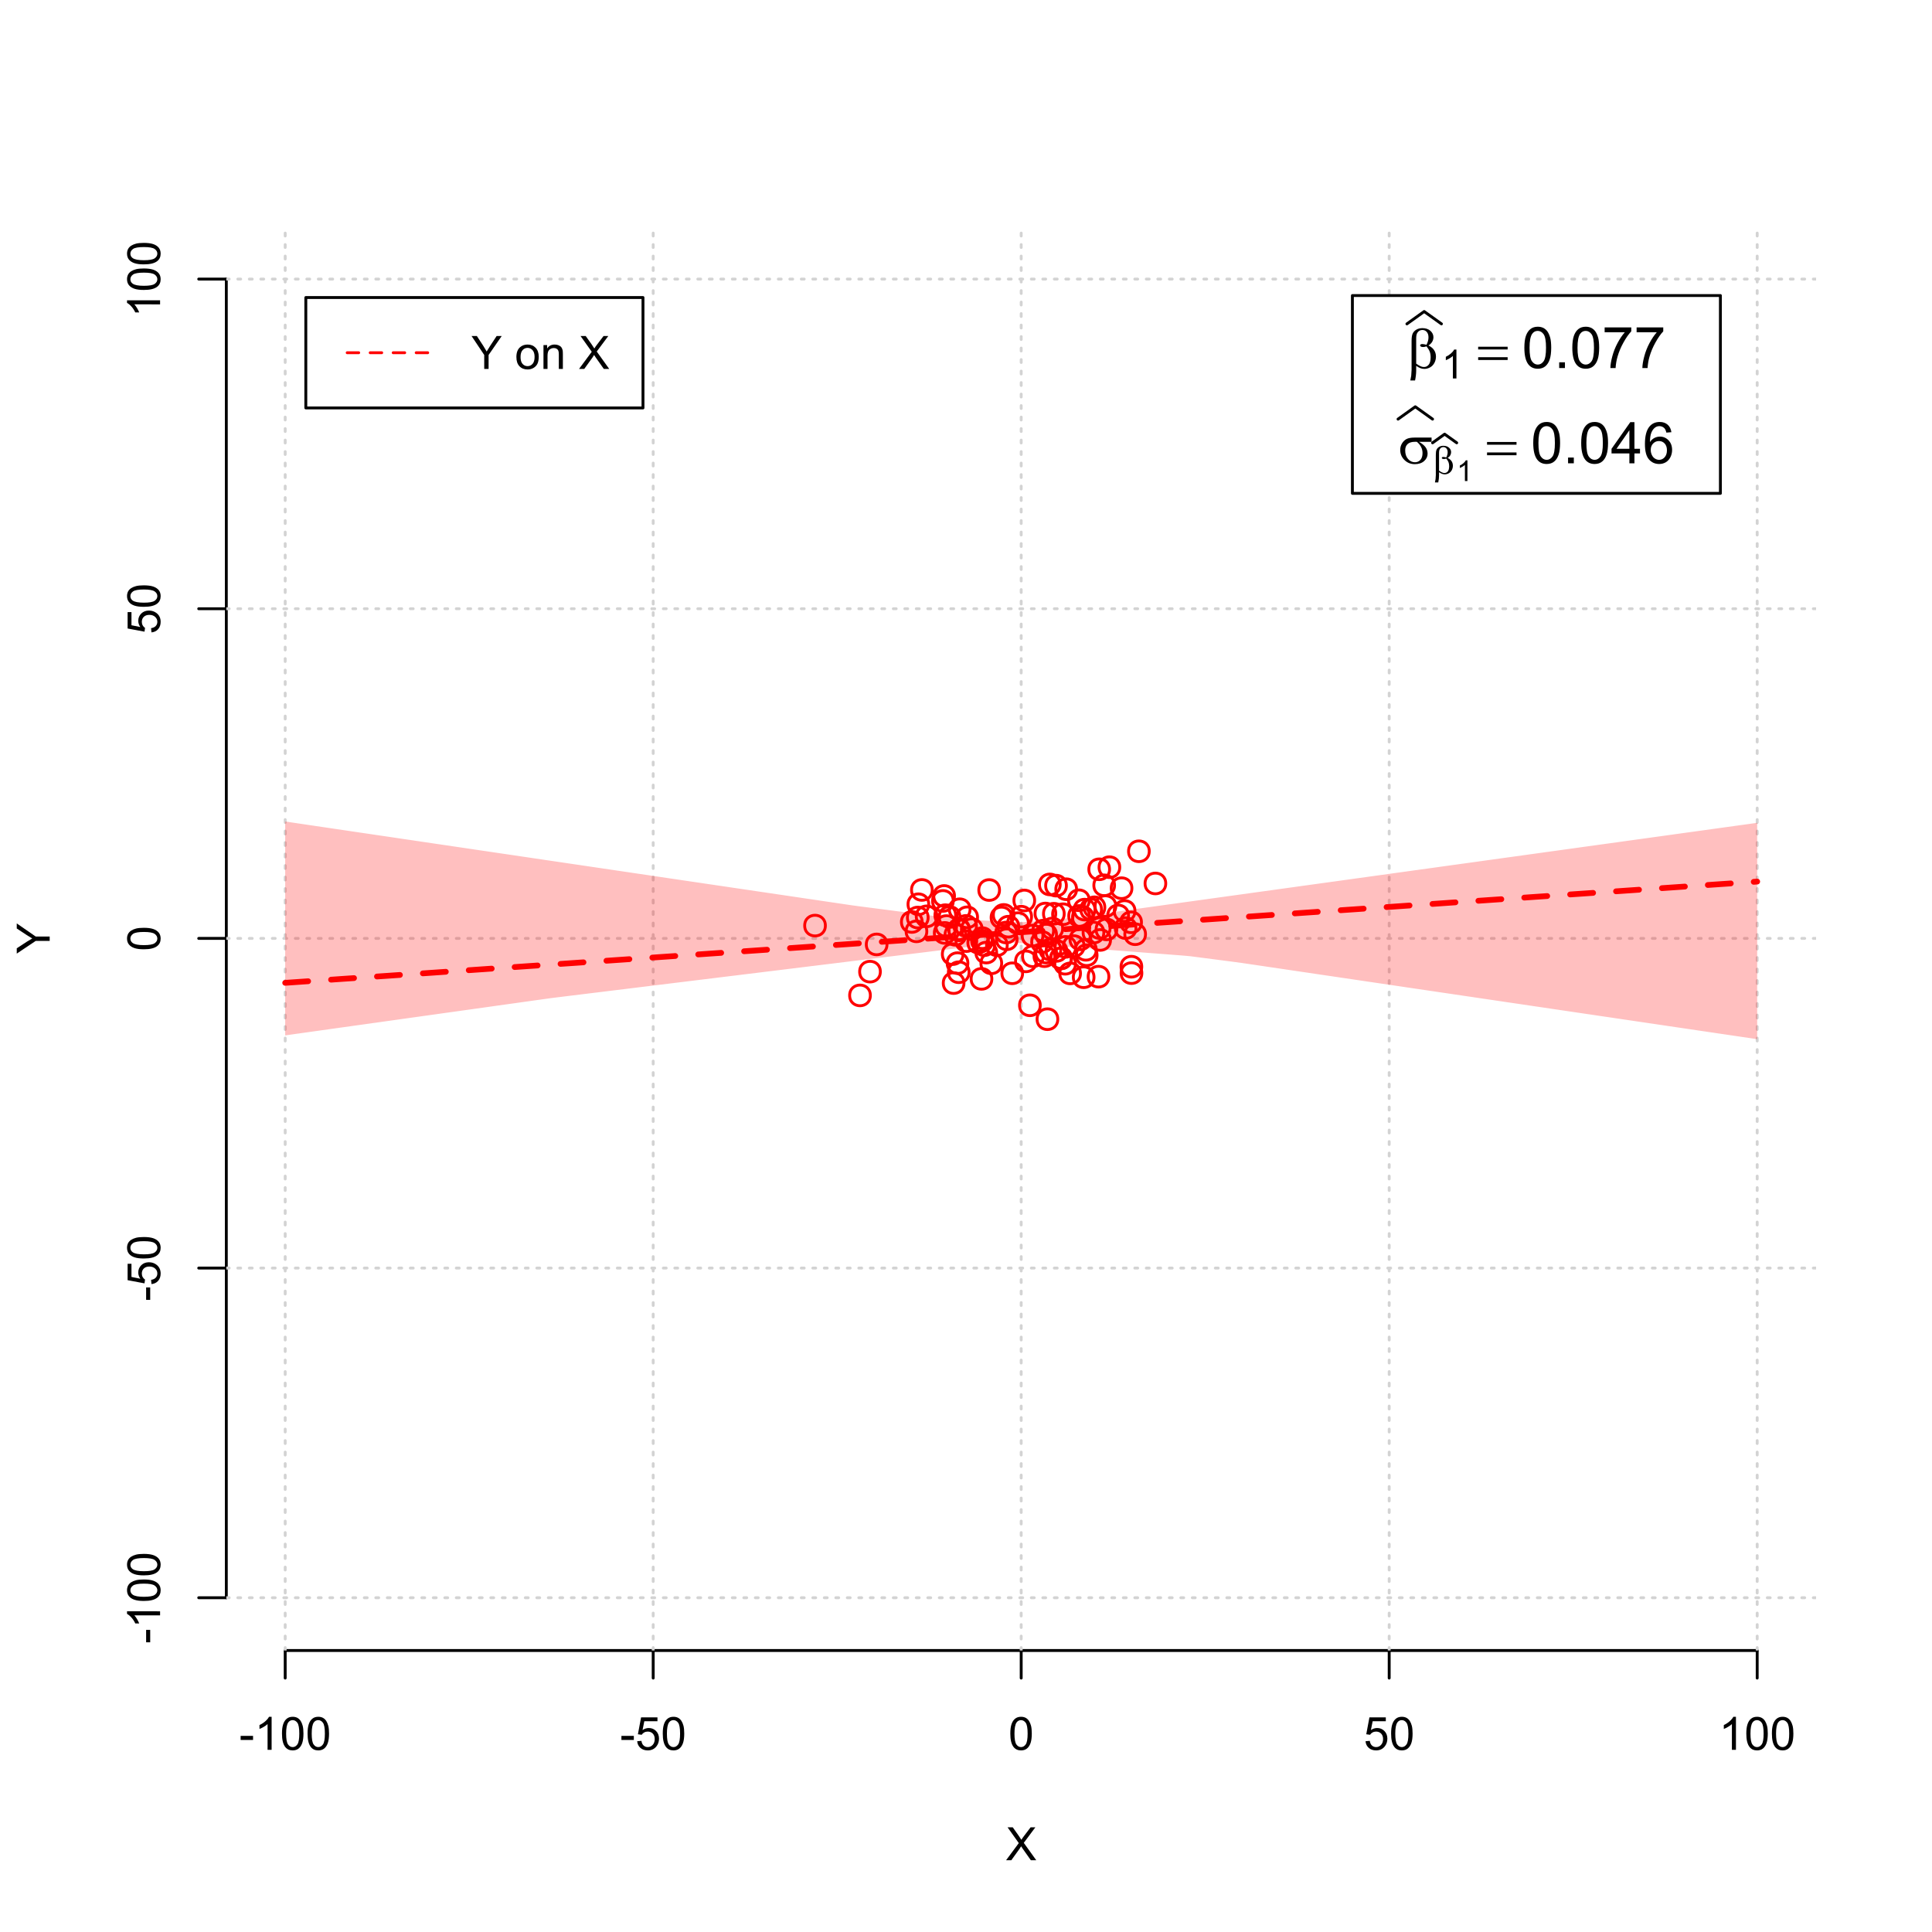 <?xml version="1.0" encoding="UTF-8"?>
<svg xmlns="http://www.w3.org/2000/svg" xmlns:xlink="http://www.w3.org/1999/xlink" width="504pt" height="504pt" viewBox="0 0 504 504" version="1.1">
<defs>
<g>
<symbol overflow="visible" id="glyph0-0">
<path style="stroke:none;" d="M 1.5 0 L 1.5 -7.5 L 7.5 -7.5 L 7.5 0 Z M 1.688 -0.188 L 7.312 -0.188 L 7.312 -7.312 L 1.688 -7.312 Z M 1.688 -0.188 "/>
</symbol>
<symbol overflow="visible" id="glyph0-1">
<path style="stroke:none;" d="M 0.055 0 L 3.375 -4.477 L 0.445 -8.59 L 1.797 -8.59 L 3.359 -6.387 C 3.68 -5.93 3.91 -5.578 4.047 -5.332 C 4.238 -5.645 4.465 -5.969 4.727 -6.312 L 6.457 -8.59 L 7.695 -8.59 L 4.676 -4.539 L 7.93 0 L 6.523 0 L 4.359 -3.062 C 4.238 -3.238 4.113 -3.43 3.984 -3.641 C 3.789 -3.324 3.652 -3.109 3.574 -2.992 L 1.418 0 Z M 0.055 0 "/>
</symbol>
<symbol overflow="visible" id="glyph0-2">
<path style="stroke:none;" d="M 0.383 -2.578 L 0.383 -3.641 L 3.621 -3.641 L 3.621 -2.578 Z M 0.383 -2.578 "/>
</symbol>
<symbol overflow="visible" id="glyph0-3">
<path style="stroke:none;" d="M 4.469 0 L 3.414 0 L 3.414 -6.719 C 3.16 -6.477 2.828 -6.234 2.414 -5.996 C 2 -5.75 1.629 -5.57 1.305 -5.449 L 1.305 -6.469 C 1.895 -6.742 2.41 -7.078 2.852 -7.477 C 3.293 -7.871 3.605 -8.254 3.789 -8.625 L 4.469 -8.625 Z M 4.469 0 "/>
</symbol>
<symbol overflow="visible" id="glyph0-4">
<path style="stroke:none;" d="M 0.5 -4.234 C 0.496 -5.246 0.602 -6.062 0.812 -6.688 C 1.02 -7.305 1.328 -7.785 1.742 -8.121 C 2.148 -8.457 2.668 -8.625 3.297 -8.625 C 3.758 -8.625 4.164 -8.531 4.512 -8.348 C 4.855 -8.16 5.141 -7.891 5.371 -7.543 C 5.594 -7.191 5.773 -6.766 5.906 -6.266 C 6.035 -5.762 6.098 -5.086 6.102 -4.234 C 6.098 -3.227 5.996 -2.414 5.789 -1.797 C 5.578 -1.176 5.266 -0.695 4.859 -0.359 C 4.445 -0.02 3.926 0.145 3.297 0.148 C 2.465 0.145 1.816 -0.148 1.348 -0.742 C 0.781 -1.457 0.496 -2.621 0.5 -4.234 Z M 1.582 -4.234 C 1.582 -2.824 1.746 -1.887 2.074 -1.418 C 2.402 -0.949 2.809 -0.715 3.297 -0.719 C 3.777 -0.715 4.184 -0.949 4.52 -1.422 C 4.848 -1.887 5.016 -2.824 5.016 -4.234 C 5.016 -5.648 4.848 -6.59 4.52 -7.055 C 4.184 -7.516 3.773 -7.746 3.289 -7.75 C 2.801 -7.746 2.414 -7.543 2.125 -7.137 C 1.762 -6.613 1.582 -5.645 1.582 -4.234 Z M 1.582 -4.234 "/>
</symbol>
<symbol overflow="visible" id="glyph0-5">
<path style="stroke:none;" d="M 0.5 -2.25 L 1.605 -2.344 C 1.684 -1.805 1.871 -1.398 2.176 -1.125 C 2.473 -0.852 2.836 -0.715 3.258 -0.719 C 3.766 -0.715 4.195 -0.906 4.547 -1.293 C 4.898 -1.672 5.074 -2.18 5.074 -2.82 C 5.074 -3.414 4.902 -3.891 4.566 -4.242 C 4.227 -4.59 3.785 -4.762 3.242 -4.766 C 2.898 -4.762 2.594 -4.684 2.32 -4.531 C 2.047 -4.375 1.832 -4.176 1.676 -3.93 L 0.688 -4.062 L 1.516 -8.473 L 5.789 -8.473 L 5.789 -7.465 L 2.359 -7.465 L 1.898 -5.156 C 2.414 -5.516 2.953 -5.695 3.523 -5.695 C 4.27 -5.695 4.902 -5.434 5.422 -4.914 C 5.934 -4.395 6.191 -3.727 6.195 -2.914 C 6.191 -2.133 5.965 -1.461 5.516 -0.898 C 4.961 -0.199 4.211 0.145 3.258 0.148 C 2.477 0.145 1.836 -0.07 1.344 -0.508 C 0.844 -0.941 0.562 -1.523 0.5 -2.25 Z M 0.5 -2.25 "/>
</symbol>
<symbol overflow="visible" id="glyph0-6">
<path style="stroke:none;" d="M 3.344 0 L 3.344 -3.641 L 0.035 -8.59 L 1.418 -8.59 L 3.109 -6 C 3.418 -5.516 3.711 -5.031 3.984 -4.547 C 4.242 -4.992 4.555 -5.496 4.922 -6.062 L 6.586 -8.59 L 7.91 -8.59 L 4.484 -3.641 L 4.484 0 Z M 3.344 0 "/>
</symbol>
<symbol overflow="visible" id="glyph0-7">
<path style="stroke:none;" d=""/>
</symbol>
<symbol overflow="visible" id="glyph0-8">
<path style="stroke:none;" d="M 0.398 -3.109 C 0.398 -4.262 0.719 -5.117 1.359 -5.672 C 1.895 -6.133 2.547 -6.363 3.316 -6.363 C 4.172 -6.363 4.871 -6.082 5.414 -5.52 C 5.953 -4.957 6.223 -4.184 6.227 -3.199 C 6.223 -2.398 6.102 -1.766 5.867 -1.309 C 5.625 -0.848 5.277 -0.492 4.82 -0.238 C 4.359 0.016 3.859 0.141 3.316 0.141 C 2.441 0.141 1.734 -0.137 1.203 -0.695 C 0.664 -1.254 0.398 -2.059 0.398 -3.109 Z M 1.484 -3.109 C 1.48 -2.309 1.656 -1.711 2.004 -1.32 C 2.348 -0.922 2.785 -0.727 3.316 -0.727 C 3.84 -0.727 4.273 -0.926 4.621 -1.324 C 4.969 -1.723 5.145 -2.328 5.145 -3.148 C 5.145 -3.914 4.969 -4.496 4.617 -4.895 C 4.266 -5.289 3.832 -5.488 3.316 -5.492 C 2.785 -5.488 2.348 -5.293 2.004 -4.898 C 1.656 -4.5 1.48 -3.902 1.484 -3.109 Z M 1.484 -3.109 "/>
</symbol>
<symbol overflow="visible" id="glyph0-9">
<path style="stroke:none;" d="M 0.789 0 L 0.789 -6.223 L 1.742 -6.223 L 1.742 -5.336 C 2.195 -6.02 2.855 -6.363 3.719 -6.363 C 4.09 -6.363 4.434 -6.293 4.754 -6.16 C 5.066 -6.023 5.305 -5.848 5.461 -5.633 C 5.617 -5.41 5.727 -5.152 5.789 -4.852 C 5.828 -4.656 5.848 -4.312 5.848 -3.828 L 5.848 0 L 4.793 0 L 4.793 -3.785 C 4.793 -4.215 4.75 -4.535 4.668 -4.75 C 4.586 -4.961 4.441 -5.129 4.234 -5.258 C 4.023 -5.383 3.777 -5.449 3.5 -5.449 C 3.047 -5.449 2.66 -5.305 2.332 -5.02 C 2.004 -4.734 1.84 -4.195 1.844 -3.398 L 1.844 0 Z M 0.789 0 "/>
</symbol>
<symbol overflow="visible" id="glyph1-0">
<path style="stroke:none;" d="M 0 -1.5 L -7.5 -1.5 L -7.5 -7.5 L 0 -7.5 Z M -0.188 -1.688 L -0.188 -7.312 L -7.312 -7.312 L -7.312 -1.688 Z M -0.188 -1.688 "/>
</symbol>
<symbol overflow="visible" id="glyph1-1">
<path style="stroke:none;" d="M 0 -3.344 L -3.641 -3.348 L -8.59 -0.035 L -8.59 -1.418 L -6 -3.113 C -5.516 -3.422 -5.031 -3.715 -4.547 -3.984 C -4.992 -4.242 -5.496 -4.555 -6.062 -4.922 L -8.59 -6.586 L -8.59 -7.91 L -3.637 -4.484 L 0 -4.484 Z M 0 -3.344 "/>
</symbol>
<symbol overflow="visible" id="glyph1-2">
<path style="stroke:none;" d="M -2.578 -0.383 L -3.641 -0.383 L -3.641 -3.621 L -2.578 -3.621 Z M -2.578 -0.383 "/>
</symbol>
<symbol overflow="visible" id="glyph1-3">
<path style="stroke:none;" d="M 0 -4.469 L 0 -3.414 L -6.719 -3.418 C -6.477 -3.16 -6.234 -2.828 -5.996 -2.418 C -5.75 -2.004 -5.57 -1.633 -5.449 -1.309 L -6.469 -1.309 C -6.742 -1.895 -7.078 -2.41 -7.477 -2.852 C -7.871 -3.293 -8.254 -3.605 -8.625 -3.793 L -8.625 -4.473 Z M 0 -4.469 "/>
</symbol>
<symbol overflow="visible" id="glyph1-4">
<path style="stroke:none;" d="M -4.234 -0.5 C -5.246 -0.496 -6.062 -0.602 -6.688 -0.812 C -7.305 -1.02 -7.785 -1.328 -8.121 -1.742 C -8.457 -2.152 -8.625 -2.672 -8.625 -3.301 C -8.625 -3.758 -8.531 -4.164 -8.348 -4.512 C -8.16 -4.859 -7.891 -5.145 -7.543 -5.371 C -7.191 -5.594 -6.766 -5.773 -6.266 -5.906 C -5.762 -6.035 -5.086 -6.098 -4.234 -6.102 C -3.223 -6.098 -2.41 -5.996 -1.793 -5.789 C -1.176 -5.578 -0.695 -5.266 -0.359 -4.859 C -0.02 -4.445 0.145 -3.926 0.148 -3.297 C 0.145 -2.465 -0.148 -1.816 -0.742 -1.348 C -1.457 -0.781 -2.621 -0.496 -4.234 -0.5 Z M -4.234 -1.582 C -2.824 -1.582 -1.887 -1.746 -1.418 -2.074 C -0.949 -2.402 -0.715 -2.809 -0.719 -3.297 C -0.715 -3.777 -0.949 -4.184 -1.422 -4.52 C -1.887 -4.848 -2.824 -5.016 -4.234 -5.016 C -5.648 -5.016 -6.59 -4.848 -7.055 -4.52 C -7.516 -4.188 -7.746 -3.777 -7.75 -3.289 C -7.746 -2.801 -7.543 -2.414 -7.137 -2.129 C -6.613 -1.762 -5.645 -1.582 -4.234 -1.582 Z M -4.234 -1.582 "/>
</symbol>
<symbol overflow="visible" id="glyph1-5">
<path style="stroke:none;" d="M -2.25 -0.5 L -2.344 -1.605 C -1.805 -1.684 -1.398 -1.871 -1.125 -2.176 C -0.852 -2.473 -0.715 -2.836 -0.719 -3.258 C -0.715 -3.766 -0.906 -4.195 -1.293 -4.547 C -1.672 -4.898 -2.18 -5.074 -2.816 -5.074 C -3.414 -5.074 -3.891 -4.902 -4.242 -4.566 C -4.59 -4.227 -4.762 -3.785 -4.766 -3.242 C -4.762 -2.898 -4.684 -2.594 -4.531 -2.32 C -4.375 -2.047 -4.176 -1.832 -3.93 -1.676 L -4.062 -0.688 L -8.473 -1.52 L -8.473 -5.789 L -7.465 -5.789 L -7.465 -2.363 L -5.156 -1.898 C -5.516 -2.414 -5.695 -2.953 -5.695 -3.523 C -5.695 -4.27 -5.434 -4.902 -4.914 -5.422 C -4.395 -5.934 -3.727 -6.191 -2.91 -6.195 C -2.133 -6.191 -1.461 -5.965 -0.895 -5.516 C -0.199 -4.961 0.145 -4.211 0.148 -3.258 C 0.145 -2.477 -0.07 -1.836 -0.508 -1.344 C -0.941 -0.848 -1.523 -0.566 -2.25 -0.5 Z M -2.25 -0.5 "/>
</symbol>
<symbol overflow="visible" id="glyph2-0">
<path style="stroke:none;" d="M 0.754 0 L 0.754 -9.375 L 8.254 -9.375 L 8.254 0 Z M 0.988 -0.234 L 8.02 -0.234 L 8.02 -9.141 L 0.988 -9.141 Z M 0.988 -0.234 "/>
</symbol>
<symbol overflow="visible" id="glyph2-1">
<path style="stroke:none;" d="M 2.418 -0.57 L 2.418 0.668 C 2.414 1.457 2.316 2.312 2.125 3.238 L 0.887 3.238 C 1.016 2.629 1.094 2.215 1.121 2 C 1.18 1.312 1.211 0.812 1.215 0.5 L 1.215 -6.988 C 1.211 -7.859 1.297 -8.508 1.473 -8.93 C 1.645 -9.352 1.957 -9.703 2.41 -9.988 C 2.859 -10.27 3.402 -10.41 4.035 -10.414 C 4.906 -10.41 5.605 -10.176 6.129 -9.711 C 6.652 -9.238 6.914 -8.684 6.914 -8.043 C 6.914 -7.625 6.805 -7.23 6.594 -6.855 C 6.379 -6.48 6.051 -6.156 5.609 -5.891 C 6.914 -5.262 7.57 -4.289 7.574 -2.973 C 7.57 -2.383 7.434 -1.836 7.164 -1.332 C 6.887 -0.82 6.512 -0.434 6.035 -0.172 C 5.555 0.094 5.059 0.223 4.555 0.227 C 4.227 0.223 3.906 0.168 3.586 0.059 C 3.266 -0.051 2.875 -0.258 2.418 -0.57 Z M 2.418 -1.148 C 2.891 -0.816 3.305 -0.578 3.656 -0.434 C 3.918 -0.324 4.18 -0.27 4.445 -0.27 C 4.938 -0.27 5.352 -0.473 5.688 -0.879 C 6.02 -1.285 6.188 -1.93 6.188 -2.82 C 6.188 -3.375 6.105 -3.863 5.949 -4.281 C 5.785 -4.695 5.508 -5.152 5.113 -5.656 C 4.773 -5.539 4.484 -5.484 4.242 -5.484 C 3.945 -5.484 3.738 -5.527 3.621 -5.617 C 3.5 -5.703 3.438 -5.797 3.441 -5.902 C 3.438 -5.992 3.484 -6.078 3.578 -6.152 C 3.668 -6.223 3.816 -6.258 4.027 -6.262 C 4.262 -6.258 4.625 -6.195 5.113 -6.07 C 5.453 -6.75 5.625 -7.391 5.625 -8 C 5.625 -8.609 5.473 -9.086 5.172 -9.426 C 4.867 -9.758 4.492 -9.926 4.043 -9.93 C 3.477 -9.926 3.035 -9.688 2.727 -9.215 C 2.516 -8.895 2.414 -8.383 2.418 -7.684 Z M 2.418 -1.148 "/>
</symbol>
<symbol overflow="visible" id="glyph2-2">
<path style="stroke:none;" d="M 0.27 -5.559 L 7.961 -5.559 L 7.961 -4.848 L 0.27 -4.848 Z M 0.27 -2.828 L 7.961 -2.828 L 7.961 -2.102 L 0.27 -2.102 Z M 0.27 -2.828 "/>
</symbol>
<symbol overflow="visible" id="glyph2-3">
<path style="stroke:none;" d="M 8.746 -5.602 L 5.465 -5.602 C 6.199 -5.191 6.758 -4.734 7.141 -4.238 C 7.52 -3.738 7.711 -3.164 7.711 -2.512 C 7.711 -1.758 7.406 -1.113 6.801 -0.578 C 6.195 -0.043 5.387 0.223 4.371 0.227 C 3.301 0.223 2.398 -0.137 1.668 -0.863 C 0.934 -1.59 0.566 -2.469 0.57 -3.5 C 0.566 -4.117 0.723 -4.68 1.031 -5.184 C 1.336 -5.688 1.723 -6.066 2.199 -6.324 C 2.668 -6.578 3.391 -6.707 4.367 -6.711 L 8.746 -6.711 Z M 4.914 -5.602 C 4.707 -5.605 4.551 -5.605 4.445 -5.609 C 3.566 -5.605 2.918 -5.41 2.5 -5.023 C 2.074 -4.629 1.863 -4.078 1.867 -3.367 C 1.863 -2.434 2.113 -1.684 2.621 -1.117 C 3.121 -0.551 3.719 -0.27 4.41 -0.27 C 4.984 -0.27 5.457 -0.473 5.828 -0.887 C 6.199 -1.297 6.387 -1.895 6.387 -2.672 C 6.387 -3.797 5.895 -4.773 4.914 -5.602 Z M 4.914 -5.602 "/>
</symbol>
<symbol overflow="visible" id="glyph3-0">
<path style="stroke:none;" d="M 1.312 0 L 1.312 -6.562 L 6.562 -6.562 L 6.562 0 Z M 1.477 -0.164 L 6.398 -0.164 L 6.398 -6.398 L 1.477 -6.398 Z M 1.477 -0.164 "/>
</symbol>
<symbol overflow="visible" id="glyph3-1">
<path style="stroke:none;" d="M 3.91 0 L 2.988 0 L 2.988 -5.879 C 2.766 -5.664 2.473 -5.453 2.113 -5.242 C 1.75 -5.027 1.426 -4.871 1.145 -4.77 L 1.145 -5.66 C 1.656 -5.902 2.109 -6.195 2.496 -6.539 C 2.883 -6.883 3.156 -7.219 3.316 -7.547 L 3.91 -7.547 Z M 3.91 0 "/>
</symbol>
<symbol overflow="visible" id="glyph4-0">
<path style="stroke:none;" d="M 1.875 0 L 1.875 -9.375 L 9.375 -9.375 L 9.375 0 Z M 2.109 -0.234 L 9.141 -0.234 L 9.141 -9.141 L 2.109 -9.141 Z M 2.109 -0.234 "/>
</symbol>
<symbol overflow="visible" id="glyph4-1">
<path style="stroke:none;" d="M 0.621 -5.297 C 0.621 -6.562 0.75 -7.582 1.012 -8.359 C 1.273 -9.133 1.664 -9.73 2.18 -10.152 C 2.695 -10.57 3.344 -10.781 4.125 -10.781 C 4.699 -10.781 5.203 -10.664 5.641 -10.434 C 6.074 -10.199 6.434 -9.863 6.715 -9.43 C 6.996 -8.988 7.219 -8.457 7.383 -7.832 C 7.543 -7.203 7.621 -6.359 7.625 -5.297 C 7.621 -4.035 7.492 -3.016 7.234 -2.246 C 6.973 -1.469 6.586 -0.871 6.074 -0.449 C 5.559 -0.027 4.91 0.18 4.125 0.184 C 3.086 0.18 2.27 -0.188 1.684 -0.93 C 0.973 -1.82 0.621 -3.277 0.621 -5.297 Z M 1.977 -5.297 C 1.973 -3.531 2.18 -2.355 2.594 -1.777 C 3.004 -1.191 3.516 -0.902 4.125 -0.902 C 4.727 -0.902 5.234 -1.195 5.648 -1.781 C 6.062 -2.367 6.27 -3.539 6.27 -5.297 C 6.27 -7.062 6.062 -8.234 5.648 -8.816 C 5.234 -9.398 4.719 -9.691 4.109 -9.691 C 3.5 -9.691 3.02 -9.434 2.66 -8.922 C 2.203 -8.262 1.973 -7.055 1.977 -5.297 Z M 1.977 -5.297 "/>
</symbol>
<symbol overflow="visible" id="glyph4-2">
<path style="stroke:none;" d="M 1.363 0 L 1.363 -1.5 L 2.863 -1.5 L 2.863 0 Z M 1.363 0 "/>
</symbol>
<symbol overflow="visible" id="glyph4-3">
<path style="stroke:none;" d="M 0.711 -9.332 L 0.711 -10.598 L 7.66 -10.598 L 7.66 -9.574 C 6.973 -8.844 6.297 -7.875 5.629 -6.672 C 4.953 -5.465 4.434 -4.227 4.07 -2.953 C 3.805 -2.055 3.637 -1.07 3.566 0 L 2.211 0 C 2.223 -0.844 2.391 -1.863 2.711 -3.059 C 3.027 -4.254 3.48 -5.406 4.074 -6.52 C 4.664 -7.629 5.297 -8.566 5.969 -9.332 Z M 0.711 -9.332 "/>
</symbol>
<symbol overflow="visible" id="glyph4-4">
<path style="stroke:none;" d="M 4.848 0 L 4.848 -2.57 L 0.191 -2.57 L 0.191 -3.781 L 5.09 -10.738 L 6.168 -10.738 L 6.168 -3.781 L 7.617 -3.781 L 7.617 -2.57 L 6.168 -2.57 L 6.168 0 Z M 4.848 -3.781 L 4.848 -8.621 L 1.488 -3.781 Z M 4.848 -3.781 "/>
</symbol>
<symbol overflow="visible" id="glyph4-5">
<path style="stroke:none;" d="M 7.465 -8.109 L 6.152 -8.004 C 6.035 -8.52 5.867 -8.895 5.656 -9.133 C 5.297 -9.504 4.859 -9.691 4.336 -9.695 C 3.914 -9.691 3.543 -9.574 3.23 -9.344 C 2.812 -9.039 2.488 -8.598 2.25 -8.02 C 2.008 -7.438 1.883 -6.609 1.875 -5.539 C 2.191 -6.016 2.578 -6.375 3.039 -6.613 C 3.496 -6.844 3.977 -6.961 4.484 -6.965 C 5.359 -6.961 6.109 -6.637 6.727 -5.992 C 7.344 -5.344 7.652 -4.508 7.652 -3.484 C 7.652 -2.809 7.504 -2.184 7.215 -1.605 C 6.922 -1.027 6.523 -0.582 6.02 -0.277 C 5.508 0.031 4.934 0.18 4.293 0.184 C 3.191 0.18 2.293 -0.219 1.602 -1.027 C 0.906 -1.832 0.562 -3.164 0.562 -5.023 C 0.562 -7.094 0.945 -8.605 1.715 -9.551 C 2.383 -10.371 3.285 -10.781 4.418 -10.781 C 5.262 -10.781 5.953 -10.543 6.492 -10.07 C 7.031 -9.594 7.355 -8.941 7.465 -8.109 Z M 2.078 -3.48 C 2.074 -3.023 2.172 -2.586 2.367 -2.176 C 2.562 -1.758 2.832 -1.441 3.18 -1.227 C 3.523 -1.008 3.887 -0.902 4.27 -0.902 C 4.824 -0.902 5.301 -1.125 5.703 -1.574 C 6.102 -2.023 6.305 -2.633 6.305 -3.406 C 6.305 -4.145 6.105 -4.73 5.711 -5.16 C 5.316 -5.586 4.82 -5.801 4.219 -5.801 C 3.621 -5.801 3.113 -5.586 2.699 -5.16 C 2.281 -4.73 2.074 -4.172 2.078 -3.48 Z M 2.078 -3.48 "/>
</symbol>
<symbol overflow="visible" id="glyph5-0">
<path style="stroke:none;" d="M 0.527 0 L 0.527 -6.562 L 5.777 -6.562 L 5.777 0 Z M 0.691 -0.164 L 5.613 -0.164 L 5.613 -6.398 L 0.691 -6.398 Z M 0.691 -0.164 "/>
</symbol>
<symbol overflow="visible" id="glyph5-1">
<path style="stroke:none;" d="M 1.691 -0.398 L 1.691 0.465 C 1.688 1.016 1.621 1.617 1.488 2.266 L 0.621 2.266 C 0.711 1.84 0.766 1.551 0.785 1.398 C 0.828 0.918 0.848 0.566 0.852 0.348 L 0.852 -4.891 C 0.848 -5.5 0.91 -5.953 1.031 -6.25 C 1.152 -6.543 1.371 -6.789 1.688 -6.992 C 2.004 -7.188 2.383 -7.289 2.824 -7.289 C 3.434 -7.289 3.922 -7.125 4.289 -6.797 C 4.656 -6.469 4.84 -6.078 4.84 -5.629 C 4.84 -5.336 4.766 -5.059 4.617 -4.801 C 4.469 -4.535 4.238 -4.309 3.926 -4.121 C 4.84 -3.68 5.297 -3 5.301 -2.082 C 5.297 -1.668 5.199 -1.285 5.012 -0.93 C 4.816 -0.574 4.555 -0.305 4.223 -0.117 C 3.887 0.066 3.543 0.156 3.188 0.16 C 2.957 0.156 2.73 0.117 2.508 0.039 C 2.281 -0.039 2.008 -0.184 1.691 -0.398 Z M 1.691 -0.805 C 2.02 -0.57 2.309 -0.402 2.559 -0.301 C 2.742 -0.223 2.926 -0.188 3.113 -0.191 C 3.453 -0.188 3.742 -0.328 3.98 -0.617 C 4.211 -0.898 4.328 -1.352 4.332 -1.973 C 4.328 -2.359 4.273 -2.699 4.164 -2.996 C 4.051 -3.285 3.855 -3.605 3.578 -3.957 C 3.34 -3.875 3.137 -3.836 2.969 -3.84 C 2.762 -3.836 2.617 -3.867 2.535 -3.93 C 2.449 -3.988 2.406 -4.055 2.41 -4.133 C 2.406 -4.195 2.441 -4.254 2.508 -4.305 C 2.57 -4.355 2.672 -4.383 2.82 -4.383 C 2.984 -4.383 3.238 -4.336 3.578 -4.25 C 3.816 -4.719 3.938 -5.168 3.938 -5.598 C 3.938 -6.027 3.828 -6.363 3.617 -6.598 C 3.402 -6.832 3.141 -6.949 2.828 -6.953 C 2.43 -6.949 2.121 -6.781 1.906 -6.449 C 1.758 -6.227 1.688 -5.871 1.691 -5.379 Z M 1.691 -0.805 "/>
</symbol>
<symbol overflow="visible" id="glyph6-0">
<path style="stroke:none;" d="M 0.938 0 L 0.938 -4.688 L 4.688 -4.688 L 4.688 0 Z M 1.055 -0.117 L 4.57 -0.117 L 4.57 -4.57 L 1.055 -4.57 Z M 1.055 -0.117 "/>
</symbol>
<symbol overflow="visible" id="glyph6-1">
<path style="stroke:none;" d="M 2.793 0 L 2.137 0 L 2.137 -4.199 C 1.977 -4.047 1.77 -3.895 1.512 -3.746 C 1.254 -3.59 1.02 -3.477 0.816 -3.406 L 0.816 -4.043 C 1.184 -4.215 1.508 -4.422 1.781 -4.672 C 2.055 -4.914 2.25 -5.156 2.371 -5.391 L 2.793 -5.391 Z M 2.793 0 "/>
</symbol>
</g>
<clipPath id="clip1">
  <path d="M 74 59.039 L 75 59.039 L 75 430.559 L 74 430.559 Z M 74 59.039 "/>
</clipPath>
<clipPath id="clip2">
  <path d="M 170 59.039 L 171 59.039 L 171 430.559 L 170 430.559 Z M 170 59.039 "/>
</clipPath>
<clipPath id="clip3">
  <path d="M 266 59.039 L 267 59.039 L 267 430.559 L 266 430.559 Z M 266 59.039 "/>
</clipPath>
<clipPath id="clip4">
  <path d="M 362 59.039 L 363 59.039 L 363 430.559 L 362 430.559 Z M 362 59.039 "/>
</clipPath>
<clipPath id="clip5">
  <path d="M 458 59.039 L 459 59.039 L 459 430.559 L 458 430.559 Z M 458 59.039 "/>
</clipPath>
<clipPath id="clip6">
  <path d="M 59.039 416 L 473.758 416 L 473.758 418 L 59.039 418 Z M 59.039 416 "/>
</clipPath>
<clipPath id="clip7">
  <path d="M 59.039 330 L 473.758 330 L 473.758 332 L 59.039 332 Z M 59.039 330 "/>
</clipPath>
<clipPath id="clip8">
  <path d="M 59.039 244 L 473.758 244 L 473.758 246 L 59.039 246 Z M 59.039 244 "/>
</clipPath>
<clipPath id="clip9">
  <path d="M 59.039 158 L 473.758 158 L 473.758 160 L 59.039 160 Z M 59.039 158 "/>
</clipPath>
<clipPath id="clip10">
  <path d="M 59.039 72 L 473.758 72 L 473.758 74 L 59.039 74 Z M 59.039 72 "/>
</clipPath>
</defs>
<g id="surface1891">
<rect x="0" y="0" width="504" height="504" style="fill:rgb(100%,100%,100%);fill-opacity:1;stroke:none;"/>
<g style="fill:rgb(0%,0%,0%);fill-opacity:1;">
  <use xlink:href="#glyph0-1" x="262.398" y="485.281"/>
</g>
<g style="fill:rgb(0%,0%,0%);fill-opacity:1;">
  <use xlink:href="#glyph1-1" x="12.961" y="248.801"/>
</g>
<path style="fill:none;stroke-width:0.75;stroke-linecap:round;stroke-linejoin:round;stroke:rgb(0%,0%,0%);stroke-opacity:1;stroke-miterlimit:10;" d="M 74.398 430.559 L 458.398 430.559 "/>
<path style="fill:none;stroke-width:0.75;stroke-linecap:round;stroke-linejoin:round;stroke:rgb(0%,0%,0%);stroke-opacity:1;stroke-miterlimit:10;" d="M 74.398 430.559 L 74.398 437.762 "/>
<path style="fill:none;stroke-width:0.75;stroke-linecap:round;stroke-linejoin:round;stroke:rgb(0%,0%,0%);stroke-opacity:1;stroke-miterlimit:10;" d="M 170.398 430.559 L 170.398 437.762 "/>
<path style="fill:none;stroke-width:0.75;stroke-linecap:round;stroke-linejoin:round;stroke:rgb(0%,0%,0%);stroke-opacity:1;stroke-miterlimit:10;" d="M 266.398 430.559 L 266.398 437.762 "/>
<path style="fill:none;stroke-width:0.75;stroke-linecap:round;stroke-linejoin:round;stroke:rgb(0%,0%,0%);stroke-opacity:1;stroke-miterlimit:10;" d="M 362.398 430.559 L 362.398 437.762 "/>
<path style="fill:none;stroke-width:0.75;stroke-linecap:round;stroke-linejoin:round;stroke:rgb(0%,0%,0%);stroke-opacity:1;stroke-miterlimit:10;" d="M 458.398 430.559 L 458.398 437.762 "/>
<g style="fill:rgb(0%,0%,0%);fill-opacity:1;">
  <use xlink:href="#glyph0-2" x="62.391" y="456.48"/>
  <use xlink:href="#glyph0-3" x="66.387" y="456.48"/>
  <use xlink:href="#glyph0-4" x="73.061" y="456.48"/>
  <use xlink:href="#glyph0-4" x="79.734" y="456.48"/>
</g>
<g style="fill:rgb(0%,0%,0%);fill-opacity:1;">
  <use xlink:href="#glyph0-2" x="161.727" y="456.48"/>
  <use xlink:href="#glyph0-5" x="165.723" y="456.48"/>
  <use xlink:href="#glyph0-4" x="172.396" y="456.48"/>
</g>
<g style="fill:rgb(0%,0%,0%);fill-opacity:1;">
  <use xlink:href="#glyph0-4" x="263.062" y="456.48"/>
</g>
<g style="fill:rgb(0%,0%,0%);fill-opacity:1;">
  <use xlink:href="#glyph0-5" x="355.727" y="456.48"/>
  <use xlink:href="#glyph0-4" x="362.4" y="456.48"/>
</g>
<g style="fill:rgb(0%,0%,0%);fill-opacity:1;">
  <use xlink:href="#glyph0-3" x="448.387" y="456.48"/>
  <use xlink:href="#glyph0-4" x="455.061" y="456.48"/>
  <use xlink:href="#glyph0-4" x="461.734" y="456.48"/>
</g>
<path style="fill:none;stroke-width:0.75;stroke-linecap:round;stroke-linejoin:round;stroke:rgb(0%,0%,0%);stroke-opacity:1;stroke-miterlimit:10;" d="M 59.039 416.801 L 59.039 72.801 "/>
<path style="fill:none;stroke-width:0.75;stroke-linecap:round;stroke-linejoin:round;stroke:rgb(0%,0%,0%);stroke-opacity:1;stroke-miterlimit:10;" d="M 59.039 416.801 L 51.84 416.801 "/>
<path style="fill:none;stroke-width:0.75;stroke-linecap:round;stroke-linejoin:round;stroke:rgb(0%,0%,0%);stroke-opacity:1;stroke-miterlimit:10;" d="M 59.039 330.801 L 51.84 330.801 "/>
<path style="fill:none;stroke-width:0.75;stroke-linecap:round;stroke-linejoin:round;stroke:rgb(0%,0%,0%);stroke-opacity:1;stroke-miterlimit:10;" d="M 59.039 244.801 L 51.84 244.801 "/>
<path style="fill:none;stroke-width:0.75;stroke-linecap:round;stroke-linejoin:round;stroke:rgb(0%,0%,0%);stroke-opacity:1;stroke-miterlimit:10;" d="M 59.039 158.801 L 51.84 158.801 "/>
<path style="fill:none;stroke-width:0.75;stroke-linecap:round;stroke-linejoin:round;stroke:rgb(0%,0%,0%);stroke-opacity:1;stroke-miterlimit:10;" d="M 59.039 72.801 L 51.84 72.801 "/>
<g style="fill:rgb(0%,0%,0%);fill-opacity:1;">
  <use xlink:href="#glyph1-2" x="41.762" y="428.809"/>
  <use xlink:href="#glyph1-3" x="41.762" y="424.812"/>
  <use xlink:href="#glyph1-4" x="41.762" y="418.139"/>
  <use xlink:href="#glyph1-4" x="41.762" y="411.465"/>
</g>
<g style="fill:rgb(0%,0%,0%);fill-opacity:1;">
  <use xlink:href="#glyph1-2" x="41.762" y="339.473"/>
  <use xlink:href="#glyph1-5" x="41.762" y="335.477"/>
  <use xlink:href="#glyph1-4" x="41.762" y="328.803"/>
</g>
<g style="fill:rgb(0%,0%,0%);fill-opacity:1;">
  <use xlink:href="#glyph1-4" x="41.762" y="248.137"/>
</g>
<g style="fill:rgb(0%,0%,0%);fill-opacity:1;">
  <use xlink:href="#glyph1-5" x="41.762" y="165.473"/>
  <use xlink:href="#glyph1-4" x="41.762" y="158.799"/>
</g>
<g style="fill:rgb(0%,0%,0%);fill-opacity:1;">
  <use xlink:href="#glyph1-3" x="41.762" y="82.812"/>
  <use xlink:href="#glyph1-4" x="41.762" y="76.139"/>
  <use xlink:href="#glyph1-4" x="41.762" y="69.465"/>
</g>
<g clip-path="url(#clip1)" clip-rule="nonzero">
<path style="fill:none;stroke-width:0.75;stroke-linecap:round;stroke-linejoin:round;stroke:rgb(82.745%,82.745%,82.745%);stroke-opacity:1;stroke-dasharray:0.75,2.25;stroke-miterlimit:10;" d="M 74.398 430.559 L 74.398 59.039 "/>
</g>
<g clip-path="url(#clip2)" clip-rule="nonzero">
<path style="fill:none;stroke-width:0.75;stroke-linecap:round;stroke-linejoin:round;stroke:rgb(82.745%,82.745%,82.745%);stroke-opacity:1;stroke-dasharray:0.75,2.25;stroke-miterlimit:10;" d="M 170.398 430.559 L 170.398 59.039 "/>
</g>
<g clip-path="url(#clip3)" clip-rule="nonzero">
<path style="fill:none;stroke-width:0.75;stroke-linecap:round;stroke-linejoin:round;stroke:rgb(82.745%,82.745%,82.745%);stroke-opacity:1;stroke-dasharray:0.75,2.25;stroke-miterlimit:10;" d="M 266.398 430.559 L 266.398 59.039 "/>
</g>
<g clip-path="url(#clip4)" clip-rule="nonzero">
<path style="fill:none;stroke-width:0.75;stroke-linecap:round;stroke-linejoin:round;stroke:rgb(82.745%,82.745%,82.745%);stroke-opacity:1;stroke-dasharray:0.75,2.25;stroke-miterlimit:10;" d="M 362.398 430.559 L 362.398 59.039 "/>
</g>
<g clip-path="url(#clip5)" clip-rule="nonzero">
<path style="fill:none;stroke-width:0.75;stroke-linecap:round;stroke-linejoin:round;stroke:rgb(82.745%,82.745%,82.745%);stroke-opacity:1;stroke-dasharray:0.75,2.25;stroke-miterlimit:10;" d="M 458.398 430.559 L 458.398 59.039 "/>
</g>
<g clip-path="url(#clip6)" clip-rule="nonzero">
<path style="fill:none;stroke-width:0.75;stroke-linecap:round;stroke-linejoin:round;stroke:rgb(82.745%,82.745%,82.745%);stroke-opacity:1;stroke-dasharray:0.75,2.25;stroke-miterlimit:10;" d="M 59.039 416.801 L 473.762 416.801 "/>
</g>
<g clip-path="url(#clip7)" clip-rule="nonzero">
<path style="fill:none;stroke-width:0.75;stroke-linecap:round;stroke-linejoin:round;stroke:rgb(82.745%,82.745%,82.745%);stroke-opacity:1;stroke-dasharray:0.75,2.25;stroke-miterlimit:10;" d="M 59.039 330.801 L 473.762 330.801 "/>
</g>
<g clip-path="url(#clip8)" clip-rule="nonzero">
<path style="fill:none;stroke-width:0.75;stroke-linecap:round;stroke-linejoin:round;stroke:rgb(82.745%,82.745%,82.745%);stroke-opacity:1;stroke-dasharray:0.75,2.25;stroke-miterlimit:10;" d="M 59.039 244.801 L 473.762 244.801 "/>
</g>
<g clip-path="url(#clip9)" clip-rule="nonzero">
<path style="fill:none;stroke-width:0.75;stroke-linecap:round;stroke-linejoin:round;stroke:rgb(82.745%,82.745%,82.745%);stroke-opacity:1;stroke-dasharray:0.75,2.25;stroke-miterlimit:10;" d="M 59.039 158.801 L 473.762 158.801 "/>
</g>
<g clip-path="url(#clip10)" clip-rule="nonzero">
<path style="fill:none;stroke-width:0.75;stroke-linecap:round;stroke-linejoin:round;stroke:rgb(82.745%,82.745%,82.745%);stroke-opacity:1;stroke-dasharray:0.75,2.25;stroke-miterlimit:10;" d="M 59.039 72.801 L 473.762 72.801 "/>
</g>
<path style=" stroke:none;fill-rule:nonzero;fill:rgb(100%,0%,0%);fill-opacity:0.251;" d="M 74.398 185.91 L 74.398 214.305 L 76.32 214.586 L 78.238 214.871 L 80.16 215.156 L 82.078 215.441 L 84 215.723 L 85.922 216.008 L 87.84 216.293 L 89.762 216.574 L 91.68 216.859 L 93.602 217.145 L 95.52 217.426 L 97.441 217.711 L 99.359 217.996 L 101.281 218.277 L 103.199 218.562 L 105.121 218.848 L 107.039 219.129 L 108.961 219.414 L 110.879 219.699 L 112.801 219.984 L 114.719 220.266 L 116.641 220.551 L 118.559 220.836 L 120.48 221.117 L 122.398 221.402 L 124.32 221.688 L 126.238 221.969 L 128.16 222.254 L 130.078 222.539 L 132 222.82 L 133.922 223.105 L 135.84 223.391 L 137.762 223.672 L 139.68 223.957 L 141.602 224.242 L 143.52 224.527 L 145.441 224.809 L 147.359 225.094 L 149.281 225.379 L 151.199 225.66 L 153.121 225.945 L 155.039 226.23 L 156.961 226.512 L 158.879 226.797 L 160.801 227.082 L 162.719 227.363 L 164.641 227.648 L 166.559 227.934 L 168.48 228.215 L 170.398 228.5 L 172.32 228.785 L 174.238 229.07 L 176.16 229.352 L 178.078 229.637 L 180 229.922 L 181.922 230.203 L 183.84 230.488 L 185.762 230.773 L 187.68 231.055 L 189.602 231.34 L 191.52 231.625 L 193.441 231.906 L 195.359 232.191 L 197.281 232.477 L 199.199 232.758 L 201.121 233.043 L 203.039 233.328 L 204.961 233.609 L 206.879 233.895 L 208.801 234.18 L 210.719 234.465 L 212.641 234.746 L 214.559 235.031 L 216.48 235.316 L 218.398 235.598 L 220.32 235.883 L 222.238 236.168 L 224.16 236.426 L 226.078 236.676 L 228 236.922 L 229.922 237.172 L 231.84 237.418 L 233.762 237.668 L 235.68 237.914 L 237.602 238.164 L 239.52 238.41 L 241.441 238.66 L 243.359 238.906 L 245.281 239.156 L 247.199 239.402 L 249.121 239.652 L 251.039 239.887 L 252.961 239.973 L 254.879 240.062 L 256.801 240.152 L 258.719 240.238 L 260.641 240.328 L 262.559 240.418 L 264.48 240.508 L 266.398 240.574 L 268.32 240.473 L 270.238 240.371 L 272.16 240.27 L 274.078 240.086 L 277.922 239.609 L 279.84 239.375 L 281.762 239.137 L 283.68 238.879 L 285.602 238.613 L 287.52 238.348 L 289.441 238.082 L 291.359 237.812 L 293.281 237.547 L 295.199 237.281 L 297.121 237.016 L 299.039 236.75 L 300.961 236.484 L 302.879 236.219 L 304.801 235.949 L 306.719 235.684 L 308.641 235.418 L 310.559 235.152 L 312.48 234.887 L 314.398 234.621 L 316.32 234.352 L 318.238 234.086 L 320.16 233.82 L 322.078 233.555 L 325.922 233.023 L 327.84 232.754 L 329.762 232.488 L 331.68 232.223 L 333.602 231.957 L 335.52 231.691 L 337.441 231.426 L 339.359 231.156 L 341.281 230.891 L 343.199 230.625 L 345.121 230.359 L 347.039 230.094 L 348.961 229.828 L 350.879 229.562 L 352.801 229.293 L 354.719 229.027 L 356.641 228.762 L 358.559 228.496 L 360.48 228.23 L 362.398 227.965 L 364.32 227.695 L 366.238 227.43 L 368.16 227.164 L 370.078 226.898 L 373.922 226.367 L 375.84 226.098 L 377.762 225.832 L 379.68 225.566 L 381.602 225.301 L 383.52 225.035 L 385.441 224.77 L 387.359 224.5 L 389.281 224.234 L 391.199 223.969 L 393.121 223.703 L 395.039 223.438 L 396.961 223.172 L 398.879 222.906 L 400.801 222.637 L 402.719 222.371 L 404.641 222.105 L 406.559 221.84 L 408.48 221.574 L 410.398 221.309 L 412.32 221.039 L 414.238 220.773 L 416.16 220.508 L 418.078 220.242 L 421.922 219.711 L 423.84 219.441 L 425.762 219.176 L 427.68 218.91 L 429.602 218.645 L 431.52 218.379 L 433.441 218.113 L 435.359 217.848 L 437.281 217.578 L 439.199 217.312 L 441.121 217.047 L 443.039 216.781 L 444.961 216.516 L 446.879 216.25 L 448.801 215.98 L 450.719 215.715 L 452.641 215.449 L 454.559 215.184 L 456.48 214.918 L 458.398 214.652 L 458.398 188.027 L 458.398 299.484 L 458.398 271.09 L 456.48 270.805 L 454.559 270.523 L 452.641 270.238 L 450.719 269.953 L 448.801 269.672 L 446.879 269.387 L 444.961 269.102 L 443.039 268.82 L 441.121 268.535 L 439.199 268.25 L 437.281 267.969 L 435.359 267.684 L 433.441 267.398 L 431.52 267.113 L 429.602 266.832 L 427.68 266.547 L 425.762 266.262 L 423.84 265.98 L 421.922 265.695 L 420 265.41 L 418.078 265.129 L 416.16 264.844 L 414.238 264.559 L 412.32 264.277 L 410.398 263.992 L 408.48 263.707 L 406.559 263.426 L 404.641 263.141 L 402.719 262.855 L 400.801 262.574 L 398.879 262.289 L 396.961 262.004 L 395.039 261.719 L 393.121 261.438 L 391.199 261.152 L 389.281 260.867 L 387.359 260.586 L 385.441 260.301 L 383.52 260.016 L 381.602 259.734 L 379.68 259.449 L 377.762 259.164 L 375.84 258.883 L 373.922 258.598 L 372 258.312 L 370.078 258.031 L 368.16 257.746 L 366.238 257.461 L 364.32 257.176 L 362.398 256.895 L 360.48 256.609 L 358.559 256.324 L 356.641 256.043 L 354.719 255.758 L 352.801 255.473 L 350.879 255.191 L 348.961 254.906 L 347.039 254.621 L 345.121 254.34 L 343.199 254.055 L 341.281 253.77 L 339.359 253.488 L 337.441 253.203 L 335.52 252.918 L 333.602 252.633 L 331.68 252.352 L 329.762 252.066 L 327.84 251.781 L 325.922 251.5 L 324 251.215 L 322.078 250.953 L 320.16 250.703 L 318.238 250.453 L 316.32 250.203 L 314.398 249.957 L 312.48 249.707 L 310.559 249.457 L 308.641 249.281 L 306.719 249.133 L 304.801 248.984 L 302.879 248.836 L 300.961 248.691 L 299.039 248.543 L 297.121 248.395 L 295.199 248.246 L 293.281 248.102 L 291.359 247.953 L 289.441 247.805 L 287.52 247.656 L 285.602 247.512 L 283.68 247.363 L 281.762 247.215 L 279.84 247.066 L 277.922 246.922 L 274.078 246.625 L 272.16 246.477 L 270.238 246.328 L 268.32 246.184 L 266.398 246.035 L 264.48 245.914 L 262.559 245.816 L 260.641 246.023 L 258.719 246.262 L 256.801 246.496 L 254.879 246.73 L 252.961 246.969 L 251.039 247.203 L 249.121 247.438 L 247.199 247.676 L 245.281 247.91 L 243.359 248.145 L 241.441 248.383 L 239.52 248.617 L 237.602 248.852 L 235.68 249.09 L 233.762 249.324 L 231.84 249.559 L 229.922 249.797 L 226.078 250.266 L 224.16 250.504 L 222.238 250.738 L 220.32 250.973 L 218.398 251.211 L 216.48 251.445 L 214.559 251.68 L 212.641 251.918 L 210.719 252.152 L 208.801 252.387 L 206.879 252.625 L 204.961 252.859 L 203.039 253.098 L 201.121 253.332 L 199.199 253.566 L 197.281 253.805 L 195.359 254.039 L 193.441 254.273 L 191.52 254.512 L 189.602 254.746 L 187.68 254.98 L 185.762 255.219 L 183.84 255.453 L 181.922 255.688 L 180 255.926 L 178.078 256.16 L 176.16 256.395 L 174.238 256.633 L 172.32 256.867 L 170.398 257.102 L 168.48 257.34 L 166.559 257.574 L 164.641 257.809 L 162.719 258.047 L 160.801 258.281 L 158.879 258.516 L 156.961 258.754 L 155.039 258.988 L 153.121 259.223 L 151.199 259.461 L 149.281 259.695 L 147.359 259.93 L 145.441 260.168 L 143.52 260.41 L 141.602 260.68 L 139.68 260.945 L 137.762 261.215 L 135.84 261.484 L 133.922 261.754 L 130.078 262.293 L 128.16 262.562 L 126.238 262.832 L 124.32 263.102 L 122.398 263.371 L 120.48 263.641 L 118.559 263.91 L 116.641 264.176 L 114.719 264.445 L 112.801 264.715 L 110.879 264.984 L 108.961 265.254 L 107.039 265.523 L 105.121 265.793 L 103.199 266.062 L 101.281 266.332 L 99.359 266.602 L 97.441 266.871 L 95.52 267.141 L 93.602 267.41 L 91.68 267.676 L 89.762 267.945 L 87.84 268.215 L 85.922 268.484 L 82.078 269.023 L 80.16 269.293 L 78.238 269.562 L 76.32 269.832 L 74.398 270.102 L 74.398 297.023 Z M 74.398 185.91 "/>
<path style="fill:none;stroke-width:0.75;stroke-linecap:round;stroke-linejoin:round;stroke:rgb(100%,0%,0%);stroke-opacity:1;stroke-miterlimit:10;" d="M 261.301 251.289 C 261.301 254.891 255.898 254.891 255.898 251.289 C 255.898 247.688 261.301 247.688 261.301 251.289 "/>
<path style="fill:none;stroke-width:0.75;stroke-linecap:round;stroke-linejoin:round;stroke:rgb(100%,0%,0%);stroke-opacity:1;stroke-miterlimit:10;" d="M 249 233.73 C 249 237.332 243.598 237.332 243.598 233.73 C 243.598 230.133 249 230.133 249 233.73 "/>
<path style="fill:none;stroke-width:0.75;stroke-linecap:round;stroke-linejoin:round;stroke:rgb(100%,0%,0%);stroke-opacity:1;stroke-miterlimit:10;" d="M 256.211 242.395 C 256.211 245.992 250.812 245.992 250.812 242.395 C 250.812 238.793 256.211 238.793 256.211 242.395 "/>
<path style="fill:none;stroke-width:0.75;stroke-linecap:round;stroke-linejoin:round;stroke:rgb(100%,0%,0%);stroke-opacity:1;stroke-miterlimit:10;" d="M 265.77 241.738 C 265.77 245.34 260.371 245.34 260.371 241.738 C 260.371 238.137 265.77 238.137 265.77 241.738 "/>
<path style="fill:none;stroke-width:0.75;stroke-linecap:round;stroke-linejoin:round;stroke:rgb(100%,0%,0%);stroke-opacity:1;stroke-miterlimit:10;" d="M 284.148 234.855 C 284.148 238.453 278.746 238.453 278.746 234.855 C 278.746 231.254 284.148 231.254 284.148 234.855 "/>
<path style="fill:none;stroke-width:0.75;stroke-linecap:round;stroke-linejoin:round;stroke:rgb(100%,0%,0%);stroke-opacity:1;stroke-miterlimit:10;" d="M 281.867 253.93 C 281.867 257.527 276.469 257.527 276.469 253.93 C 276.469 250.328 281.867 250.328 281.867 253.93 "/>
<path style="fill:none;stroke-width:0.75;stroke-linecap:round;stroke-linejoin:round;stroke:rgb(100%,0%,0%);stroke-opacity:1;stroke-miterlimit:10;" d="M 258.883 245.441 C 258.883 249.043 253.48 249.043 253.48 245.441 C 253.48 241.84 258.883 241.84 258.883 245.441 "/>
<path style="fill:none;stroke-width:0.75;stroke-linecap:round;stroke-linejoin:round;stroke:rgb(100%,0%,0%);stroke-opacity:1;stroke-miterlimit:10;" d="M 231.391 246.371 C 231.391 249.969 225.992 249.969 225.992 246.371 C 225.992 242.77 231.391 242.77 231.391 246.371 "/>
<path style="fill:none;stroke-width:0.75;stroke-linecap:round;stroke-linejoin:round;stroke:rgb(100%,0%,0%);stroke-opacity:1;stroke-miterlimit:10;" d="M 252.805 253.625 C 252.805 257.223 247.406 257.223 247.406 253.625 C 247.406 250.023 252.805 250.023 252.805 253.625 "/>
<path style="fill:none;stroke-width:0.75;stroke-linecap:round;stroke-linejoin:round;stroke:rgb(100%,0%,0%);stroke-opacity:1;stroke-miterlimit:10;" d="M 304.109 230.469 C 304.109 234.066 298.711 234.066 298.711 230.469 C 298.711 226.867 304.109 226.867 304.109 230.469 "/>
<path style="fill:none;stroke-width:0.75;stroke-linecap:round;stroke-linejoin:round;stroke:rgb(100%,0%,0%);stroke-opacity:1;stroke-miterlimit:10;" d="M 258.945 244.73 C 258.945 248.332 253.547 248.332 253.547 244.73 C 253.547 241.133 258.945 241.133 258.945 244.73 "/>
<path style="fill:none;stroke-width:0.75;stroke-linecap:round;stroke-linejoin:round;stroke:rgb(100%,0%,0%);stroke-opacity:1;stroke-miterlimit:10;" d="M 241.777 242.961 C 241.777 246.559 236.379 246.559 236.379 242.961 C 236.379 239.359 241.777 239.359 241.777 242.961 "/>
<path style="fill:none;stroke-width:0.75;stroke-linecap:round;stroke-linejoin:round;stroke:rgb(100%,0%,0%);stroke-opacity:1;stroke-miterlimit:10;" d="M 296.078 237.656 C 296.078 241.254 290.68 241.254 290.68 237.656 C 290.68 234.055 296.078 234.055 296.078 237.656 "/>
<path style="fill:none;stroke-width:0.75;stroke-linecap:round;stroke-linejoin:round;stroke:rgb(100%,0%,0%);stroke-opacity:1;stroke-miterlimit:10;" d="M 266.766 253.898 C 266.766 257.5 261.367 257.5 261.367 253.898 C 261.367 250.301 266.766 250.301 266.766 253.898 "/>
<path style="fill:none;stroke-width:0.75;stroke-linecap:round;stroke-linejoin:round;stroke:rgb(100%,0%,0%);stroke-opacity:1;stroke-miterlimit:10;" d="M 280.664 247.012 C 280.664 250.609 275.262 250.609 275.262 247.012 C 275.262 243.41 280.664 243.41 280.664 247.012 "/>
<path style="fill:none;stroke-width:0.75;stroke-linecap:round;stroke-linejoin:round;stroke:rgb(100%,0%,0%);stroke-opacity:1;stroke-miterlimit:10;" d="M 289.586 242.113 C 289.586 245.715 284.188 245.715 284.188 242.113 C 284.188 238.512 289.586 238.512 289.586 242.113 "/>
<path style="fill:none;stroke-width:0.75;stroke-linecap:round;stroke-linejoin:round;stroke:rgb(100%,0%,0%);stroke-opacity:1;stroke-miterlimit:10;" d="M 285.398 254.93 C 285.398 258.531 280 258.531 280 254.93 C 280 251.332 285.398 251.332 285.398 254.93 "/>
<path style="fill:none;stroke-width:0.75;stroke-linecap:round;stroke-linejoin:round;stroke:rgb(100%,0%,0%);stroke-opacity:1;stroke-miterlimit:10;" d="M 215.316 241.461 C 215.316 245.059 209.918 245.059 209.918 241.461 C 209.918 237.859 215.316 237.859 215.316 241.461 "/>
<path style="fill:none;stroke-width:0.75;stroke-linecap:round;stroke-linejoin:round;stroke:rgb(100%,0%,0%);stroke-opacity:1;stroke-miterlimit:10;" d="M 251.473 256.457 C 251.473 260.059 246.074 260.059 246.074 256.457 C 246.074 252.859 251.473 252.859 251.473 256.457 "/>
<path style="fill:none;stroke-width:0.75;stroke-linecap:round;stroke-linejoin:round;stroke:rgb(100%,0%,0%);stroke-opacity:1;stroke-miterlimit:10;" d="M 262.754 246.574 C 262.754 250.176 257.355 250.176 257.355 246.574 C 257.355 242.977 262.754 242.977 262.754 246.574 "/>
<path style="fill:none;stroke-width:0.75;stroke-linecap:round;stroke-linejoin:round;stroke:rgb(100%,0%,0%);stroke-opacity:1;stroke-miterlimit:10;" d="M 279.441 250.035 C 279.441 253.633 274.039 253.633 274.039 250.035 C 274.039 246.434 279.441 246.434 279.441 250.035 "/>
<path style="fill:none;stroke-width:0.75;stroke-linecap:round;stroke-linejoin:round;stroke:rgb(100%,0%,0%);stroke-opacity:1;stroke-miterlimit:10;" d="M 289.27 254.781 C 289.27 258.383 283.867 258.383 283.867 254.781 C 283.867 251.18 289.27 251.18 289.27 254.781 "/>
<path style="fill:none;stroke-width:0.75;stroke-linecap:round;stroke-linejoin:round;stroke:rgb(100%,0%,0%);stroke-opacity:1;stroke-miterlimit:10;" d="M 255.008 239.297 C 255.008 242.898 249.609 242.898 249.609 239.297 C 249.609 235.699 255.008 235.699 255.008 239.297 "/>
<path style="fill:none;stroke-width:0.75;stroke-linecap:round;stroke-linejoin:round;stroke:rgb(100%,0%,0%);stroke-opacity:1;stroke-miterlimit:10;" d="M 291.34 242.453 C 291.34 246.051 285.941 246.051 285.941 242.453 C 285.941 238.852 291.34 238.852 291.34 242.453 "/>
<path style="fill:none;stroke-width:0.75;stroke-linecap:round;stroke-linejoin:round;stroke:rgb(100%,0%,0%);stroke-opacity:1;stroke-miterlimit:10;" d="M 299.805 222.07 C 299.805 225.672 294.406 225.672 294.406 222.07 C 294.406 218.473 299.805 218.473 299.805 222.07 "/>
<path style="fill:none;stroke-width:0.75;stroke-linecap:round;stroke-linejoin:round;stroke:rgb(100%,0%,0%);stroke-opacity:1;stroke-miterlimit:10;" d="M 252.488 251.25 C 252.488 254.852 247.09 254.852 247.09 251.25 C 247.09 247.652 252.488 247.652 252.488 251.25 "/>
<path style="fill:none;stroke-width:0.75;stroke-linecap:round;stroke-linejoin:round;stroke:rgb(100%,0%,0%);stroke-opacity:1;stroke-miterlimit:10;" d="M 294.383 238.812 C 294.383 242.414 288.984 242.414 288.984 238.812 C 288.984 235.215 294.383 235.215 294.383 238.812 "/>
<path style="fill:none;stroke-width:0.75;stroke-linecap:round;stroke-linejoin:round;stroke:rgb(100%,0%,0%);stroke-opacity:1;stroke-miterlimit:10;" d="M 229.656 253.473 C 229.656 257.07 224.258 257.07 224.258 253.473 C 224.258 249.871 229.656 249.871 229.656 253.473 "/>
<path style="fill:none;stroke-width:0.75;stroke-linecap:round;stroke-linejoin:round;stroke:rgb(100%,0%,0%);stroke-opacity:1;stroke-miterlimit:10;" d="M 274.535 245.758 C 274.535 249.355 269.137 249.355 269.137 245.758 C 269.137 242.156 274.535 242.156 274.535 245.758 "/>
<path style="fill:none;stroke-width:0.75;stroke-linecap:round;stroke-linejoin:round;stroke:rgb(100%,0%,0%);stroke-opacity:1;stroke-miterlimit:10;" d="M 280.84 231.969 C 280.84 235.57 275.438 235.57 275.438 231.969 C 275.438 228.371 280.84 228.371 280.84 231.969 "/>
<path style="fill:none;stroke-width:0.75;stroke-linecap:round;stroke-linejoin:round;stroke:rgb(100%,0%,0%);stroke-opacity:1;stroke-miterlimit:10;" d="M 269.902 234.906 C 269.902 238.508 264.504 238.508 264.504 234.906 C 264.504 231.305 269.902 231.305 269.902 234.906 "/>
<path style="fill:none;stroke-width:0.75;stroke-linecap:round;stroke-linejoin:round;stroke:rgb(100%,0%,0%);stroke-opacity:1;stroke-miterlimit:10;" d="M 275.418 238.305 C 275.418 241.906 270.016 241.906 270.016 238.305 C 270.016 234.707 275.418 234.707 275.418 238.305 "/>
<path style="fill:none;stroke-width:0.75;stroke-linecap:round;stroke-linejoin:round;stroke:rgb(100%,0%,0%);stroke-opacity:1;stroke-miterlimit:10;" d="M 252.891 242.441 C 252.891 246.043 247.488 246.043 247.488 242.441 C 247.488 238.844 252.891 238.844 252.891 242.441 "/>
<path style="fill:none;stroke-width:0.75;stroke-linecap:round;stroke-linejoin:round;stroke:rgb(100%,0%,0%);stroke-opacity:1;stroke-miterlimit:10;" d="M 296.34 242.105 C 296.34 245.707 290.941 245.707 290.941 242.105 C 290.941 238.508 296.34 238.508 296.34 242.105 "/>
<path style="fill:none;stroke-width:0.75;stroke-linecap:round;stroke-linejoin:round;stroke:rgb(100%,0%,0%);stroke-opacity:1;stroke-miterlimit:10;" d="M 277.617 238.367 C 277.617 241.965 272.219 241.965 272.219 238.367 C 272.219 234.766 277.617 234.766 277.617 238.367 "/>
<path style="fill:none;stroke-width:0.75;stroke-linecap:round;stroke-linejoin:round;stroke:rgb(100%,0%,0%);stroke-opacity:1;stroke-miterlimit:10;" d="M 284.211 238.949 C 284.211 242.551 278.809 242.551 278.809 238.949 C 278.809 235.348 284.211 235.348 284.211 238.949 "/>
<path style="fill:none;stroke-width:0.75;stroke-linecap:round;stroke-linejoin:round;stroke:rgb(100%,0%,0%);stroke-opacity:1;stroke-miterlimit:10;" d="M 242.273 235.891 C 242.273 239.492 236.875 239.492 236.875 235.891 C 236.875 232.293 242.273 232.293 242.273 235.891 "/>
<path style="fill:none;stroke-width:0.75;stroke-linecap:round;stroke-linejoin:round;stroke:rgb(100%,0%,0%);stroke-opacity:1;stroke-miterlimit:10;" d="M 290.75 230.949 C 290.75 234.551 285.352 234.551 285.352 230.949 C 285.352 227.352 290.75 227.352 290.75 230.949 "/>
<path style="fill:none;stroke-width:0.75;stroke-linecap:round;stroke-linejoin:round;stroke:rgb(100%,0%,0%);stroke-opacity:1;stroke-miterlimit:10;" d="M 254.719 241.535 C 254.719 245.137 249.316 245.137 249.316 241.535 C 249.316 237.938 254.719 237.938 254.719 241.535 "/>
<path style="fill:none;stroke-width:0.75;stroke-linecap:round;stroke-linejoin:round;stroke:rgb(100%,0%,0%);stroke-opacity:1;stroke-miterlimit:10;" d="M 265.328 245.023 C 265.328 248.625 259.926 248.625 259.926 245.023 C 259.926 241.426 265.328 241.426 265.328 245.023 "/>
<path style="fill:none;stroke-width:0.75;stroke-linecap:round;stroke-linejoin:round;stroke:rgb(100%,0%,0%);stroke-opacity:1;stroke-miterlimit:10;" d="M 279.555 249.973 C 279.555 253.57 274.156 253.57 274.156 249.973 C 274.156 246.371 279.555 246.371 279.555 249.973 "/>
<path style="fill:none;stroke-width:0.75;stroke-linecap:round;stroke-linejoin:round;stroke:rgb(100%,0%,0%);stroke-opacity:1;stroke-miterlimit:10;" d="M 268.273 240.824 C 268.273 244.426 262.875 244.426 262.875 240.824 C 262.875 237.223 268.273 237.223 268.273 240.824 "/>
<path style="fill:none;stroke-width:0.75;stroke-linecap:round;stroke-linejoin:round;stroke:rgb(100%,0%,0%);stroke-opacity:1;stroke-miterlimit:10;" d="M 270.328 250.793 C 270.328 254.391 264.93 254.391 264.93 250.793 C 264.93 247.191 270.328 247.191 270.328 250.793 "/>
<path style="fill:none;stroke-width:0.75;stroke-linecap:round;stroke-linejoin:round;stroke:rgb(100%,0%,0%);stroke-opacity:1;stroke-miterlimit:10;" d="M 286.188 249.184 C 286.188 252.785 280.785 252.785 280.785 249.184 C 280.785 245.582 286.188 245.582 286.188 249.184 "/>
<path style="fill:none;stroke-width:0.75;stroke-linecap:round;stroke-linejoin:round;stroke:rgb(100%,0%,0%);stroke-opacity:1;stroke-miterlimit:10;" d="M 297.871 253.855 C 297.871 257.457 292.473 257.457 292.473 253.855 C 292.473 250.254 297.871 250.254 297.871 253.855 "/>
<path style="fill:none;stroke-width:0.75;stroke-linecap:round;stroke-linejoin:round;stroke:rgb(100%,0%,0%);stroke-opacity:1;stroke-miterlimit:10;" d="M 272.059 244.051 C 272.059 247.652 266.656 247.652 266.656 244.051 C 266.656 240.453 272.059 240.453 272.059 244.051 "/>
<path style="fill:none;stroke-width:0.75;stroke-linecap:round;stroke-linejoin:round;stroke:rgb(100%,0%,0%);stroke-opacity:1;stroke-miterlimit:10;" d="M 249.293 238.742 C 249.293 242.344 243.895 242.344 243.895 238.742 C 243.895 235.145 249.293 235.145 249.293 238.742 "/>
<path style="fill:none;stroke-width:0.75;stroke-linecap:round;stroke-linejoin:round;stroke:rgb(100%,0%,0%);stroke-opacity:1;stroke-miterlimit:10;" d="M 257.895 245.895 C 257.895 249.492 252.492 249.492 252.492 245.895 C 252.492 242.293 257.895 242.293 257.895 245.895 "/>
<path style="fill:none;stroke-width:0.75;stroke-linecap:round;stroke-linejoin:round;stroke:rgb(100%,0%,0%);stroke-opacity:1;stroke-miterlimit:10;" d="M 292.109 226.227 C 292.109 229.824 286.711 229.824 286.711 226.227 C 286.711 222.625 292.109 222.625 292.109 226.227 "/>
<path style="fill:none;stroke-width:0.75;stroke-linecap:round;stroke-linejoin:round;stroke:rgb(100%,0%,0%);stroke-opacity:1;stroke-miterlimit:10;" d="M 263.957 239.34 C 263.957 242.938 258.559 242.938 258.559 239.34 C 258.559 235.738 263.957 235.738 263.957 239.34 "/>
<path style="fill:none;stroke-width:0.75;stroke-linecap:round;stroke-linejoin:round;stroke:rgb(100%,0%,0%);stroke-opacity:1;stroke-miterlimit:10;" d="M 249.555 241.586 C 249.555 245.184 244.156 245.184 244.156 241.586 C 244.156 237.984 249.555 237.984 249.555 241.586 "/>
<path style="fill:none;stroke-width:0.75;stroke-linecap:round;stroke-linejoin:round;stroke:rgb(100%,0%,0%);stroke-opacity:1;stroke-miterlimit:10;" d="M 285.637 237.289 C 285.637 240.891 280.238 240.891 280.238 237.289 C 280.238 233.691 285.637 233.691 285.637 237.289 "/>
<path style="fill:none;stroke-width:0.75;stroke-linecap:round;stroke-linejoin:round;stroke:rgb(100%,0%,0%);stroke-opacity:1;stroke-miterlimit:10;" d="M 278.301 248.066 C 278.301 251.664 272.898 251.664 272.898 248.066 C 272.898 244.465 278.301 244.465 278.301 248.066 "/>
<path style="fill:none;stroke-width:0.75;stroke-linecap:round;stroke-linejoin:round;stroke:rgb(100%,0%,0%);stroke-opacity:1;stroke-miterlimit:10;" d="M 254.797 245.5 C 254.797 249.102 249.398 249.102 249.398 245.5 C 249.398 241.902 254.797 241.902 254.797 245.5 "/>
<path style="fill:none;stroke-width:0.75;stroke-linecap:round;stroke-linejoin:round;stroke:rgb(100%,0%,0%);stroke-opacity:1;stroke-miterlimit:10;" d="M 250.418 239.215 C 250.418 242.816 245.016 242.816 245.016 239.215 C 245.016 235.617 250.418 235.617 250.418 239.215 "/>
<path style="fill:none;stroke-width:0.75;stroke-linecap:round;stroke-linejoin:round;stroke:rgb(100%,0%,0%);stroke-opacity:1;stroke-miterlimit:10;" d="M 280.57 251.41 C 280.57 255.012 275.172 255.012 275.172 251.41 C 275.172 247.812 280.57 247.812 280.57 251.41 "/>
<path style="fill:none;stroke-width:0.75;stroke-linecap:round;stroke-linejoin:round;stroke:rgb(100%,0%,0%);stroke-opacity:1;stroke-miterlimit:10;" d="M 258.742 255.359 C 258.742 258.961 253.344 258.961 253.344 255.359 C 253.344 251.758 258.742 251.758 258.742 255.359 "/>
<path style="fill:none;stroke-width:0.75;stroke-linecap:round;stroke-linejoin:round;stroke:rgb(100%,0%,0%);stroke-opacity:1;stroke-miterlimit:10;" d="M 276.574 230.723 C 276.574 234.324 271.176 234.324 271.176 230.723 C 271.176 227.125 276.574 227.125 276.574 230.723 "/>
<path style="fill:none;stroke-width:0.75;stroke-linecap:round;stroke-linejoin:round;stroke:rgb(100%,0%,0%);stroke-opacity:1;stroke-miterlimit:10;" d="M 276.723 247.734 C 276.723 251.332 271.324 251.332 271.324 247.734 C 271.324 244.133 276.723 244.133 276.723 247.734 "/>
<path style="fill:none;stroke-width:0.75;stroke-linecap:round;stroke-linejoin:round;stroke:rgb(100%,0%,0%);stroke-opacity:1;stroke-miterlimit:10;" d="M 275.582 248.492 C 275.582 252.094 270.184 252.094 270.184 248.492 C 270.184 244.895 275.582 244.895 275.582 248.492 "/>
<path style="fill:none;stroke-width:0.75;stroke-linecap:round;stroke-linejoin:round;stroke:rgb(100%,0%,0%);stroke-opacity:1;stroke-miterlimit:10;" d="M 272.152 249.465 C 272.152 253.066 266.754 253.066 266.754 249.465 C 266.754 245.867 272.152 245.867 272.152 249.465 "/>
<path style="fill:none;stroke-width:0.75;stroke-linecap:round;stroke-linejoin:round;stroke:rgb(100%,0%,0%);stroke-opacity:1;stroke-miterlimit:10;" d="M 259.988 248.496 C 259.988 252.098 254.586 252.098 254.586 248.496 C 254.586 244.898 259.988 244.898 259.988 248.496 "/>
<path style="fill:none;stroke-width:0.75;stroke-linecap:round;stroke-linejoin:round;stroke:rgb(100%,0%,0%);stroke-opacity:1;stroke-miterlimit:10;" d="M 287.34 237.203 C 287.34 240.805 281.941 240.805 281.941 237.203 C 281.941 233.605 287.34 233.605 287.34 237.203 "/>
<path style="fill:none;stroke-width:0.75;stroke-linecap:round;stroke-linejoin:round;stroke:rgb(100%,0%,0%);stroke-opacity:1;stroke-miterlimit:10;" d="M 284.535 245.043 C 284.535 248.645 279.137 248.645 279.137 245.043 C 279.137 241.445 284.535 241.445 284.535 245.043 "/>
<path style="fill:none;stroke-width:0.75;stroke-linecap:round;stroke-linejoin:round;stroke:rgb(100%,0%,0%);stroke-opacity:1;stroke-miterlimit:10;" d="M 264.535 238.672 C 264.535 242.273 259.137 242.273 259.137 238.672 C 259.137 235.074 264.535 235.074 264.535 238.672 "/>
<path style="fill:none;stroke-width:0.75;stroke-linecap:round;stroke-linejoin:round;stroke:rgb(100%,0%,0%);stroke-opacity:1;stroke-miterlimit:10;" d="M 298.828 243.707 C 298.828 247.309 293.43 247.309 293.43 243.707 C 293.43 240.105 298.828 240.105 298.828 243.707 "/>
<path style="fill:none;stroke-width:0.75;stroke-linecap:round;stroke-linejoin:round;stroke:rgb(100%,0%,0%);stroke-opacity:1;stroke-miterlimit:10;" d="M 274.844 242.773 C 274.844 246.371 269.445 246.371 269.445 242.773 C 269.445 239.172 274.844 239.172 274.844 242.773 "/>
<path style="fill:none;stroke-width:0.75;stroke-linecap:round;stroke-linejoin:round;stroke:rgb(100%,0%,0%);stroke-opacity:1;stroke-miterlimit:10;" d="M 289.699 245.203 C 289.699 248.805 284.301 248.805 284.301 245.203 C 284.301 241.602 289.699 241.602 289.699 245.203 "/>
<path style="fill:none;stroke-width:0.75;stroke-linecap:round;stroke-linejoin:round;stroke:rgb(100%,0%,0%);stroke-opacity:1;stroke-miterlimit:10;" d="M 259.469 246.57 C 259.469 250.168 254.066 250.168 254.066 246.57 C 254.066 242.969 259.469 242.969 259.469 246.57 "/>
<path style="fill:none;stroke-width:0.75;stroke-linecap:round;stroke-linejoin:round;stroke:rgb(100%,0%,0%);stroke-opacity:1;stroke-miterlimit:10;" d="M 243.191 232.16 C 243.191 235.762 237.793 235.762 237.793 232.16 C 237.793 228.562 243.191 228.562 243.191 232.16 "/>
<path style="fill:none;stroke-width:0.75;stroke-linecap:round;stroke-linejoin:round;stroke:rgb(100%,0%,0%);stroke-opacity:1;stroke-miterlimit:10;" d="M 251.938 243.863 C 251.938 247.461 246.539 247.461 246.539 243.863 C 246.539 240.262 251.938 240.262 251.938 243.863 "/>
<path style="fill:none;stroke-width:0.75;stroke-linecap:round;stroke-linejoin:round;stroke:rgb(100%,0%,0%);stroke-opacity:1;stroke-miterlimit:10;" d="M 282.812 246.805 C 282.812 250.406 277.414 250.406 277.414 246.805 C 277.414 243.207 282.812 243.207 282.812 246.805 "/>
<path style="fill:none;stroke-width:0.75;stroke-linecap:round;stroke-linejoin:round;stroke:rgb(100%,0%,0%);stroke-opacity:1;stroke-miterlimit:10;" d="M 278.188 231.035 C 278.188 234.637 272.789 234.637 272.789 231.035 C 272.789 227.434 278.188 227.434 278.188 231.035 "/>
<path style="fill:none;stroke-width:0.75;stroke-linecap:round;stroke-linejoin:round;stroke:rgb(100%,0%,0%);stroke-opacity:1;stroke-miterlimit:10;" d="M 289.449 226.773 C 289.449 230.375 284.047 230.375 284.047 226.773 C 284.047 223.172 289.449 223.172 289.449 226.773 "/>
<path style="fill:none;stroke-width:0.75;stroke-linecap:round;stroke-linejoin:round;stroke:rgb(100%,0%,0%);stroke-opacity:1;stroke-miterlimit:10;" d="M 252.941 242.68 C 252.941 246.281 247.543 246.281 247.543 242.68 C 247.543 239.082 252.941 239.082 252.941 242.68 "/>
<path style="fill:none;stroke-width:0.75;stroke-linecap:round;stroke-linejoin:round;stroke:rgb(100%,0%,0%);stroke-opacity:1;stroke-miterlimit:10;" d="M 287.953 243.285 C 287.953 246.887 282.555 246.887 282.555 243.285 C 282.555 239.688 287.953 239.688 287.953 243.285 "/>
<path style="fill:none;stroke-width:0.75;stroke-linecap:round;stroke-linejoin:round;stroke:rgb(100%,0%,0%);stroke-opacity:1;stroke-miterlimit:10;" d="M 291.082 236.379 C 291.082 239.98 285.684 239.98 285.684 236.379 C 285.684 232.781 291.082 232.781 291.082 236.379 "/>
<path style="fill:none;stroke-width:0.75;stroke-linecap:round;stroke-linejoin:round;stroke:rgb(100%,0%,0%);stroke-opacity:1;stroke-miterlimit:10;" d="M 227.051 259.672 C 227.051 263.27 221.648 263.27 221.648 259.672 C 221.648 256.07 227.051 256.07 227.051 259.672 "/>
<path style="fill:none;stroke-width:0.75;stroke-linecap:round;stroke-linejoin:round;stroke:rgb(100%,0%,0%);stroke-opacity:1;stroke-miterlimit:10;" d="M 288.211 236.688 C 288.211 240.285 282.809 240.285 282.809 236.688 C 282.809 233.086 288.211 233.086 288.211 236.688 "/>
<path style="fill:none;stroke-width:0.75;stroke-linecap:round;stroke-linejoin:round;stroke:rgb(100%,0%,0%);stroke-opacity:1;stroke-miterlimit:10;" d="M 253.055 237.195 C 253.055 240.797 247.652 240.797 247.652 237.195 C 247.652 233.598 253.055 233.598 253.055 237.195 "/>
<path style="fill:none;stroke-width:0.75;stroke-linecap:round;stroke-linejoin:round;stroke:rgb(100%,0%,0%);stroke-opacity:1;stroke-miterlimit:10;" d="M 275.605 243.801 C 275.605 247.402 270.207 247.402 270.207 243.801 C 270.207 240.203 275.605 240.203 275.605 243.801 "/>
<path style="fill:none;stroke-width:0.75;stroke-linecap:round;stroke-linejoin:round;stroke:rgb(100%,0%,0%);stroke-opacity:1;stroke-miterlimit:10;" d="M 285.973 247.773 C 285.973 251.375 280.574 251.375 280.574 247.773 C 280.574 244.176 285.973 244.176 285.973 247.773 "/>
<path style="fill:none;stroke-width:0.75;stroke-linecap:round;stroke-linejoin:round;stroke:rgb(100%,0%,0%);stroke-opacity:1;stroke-miterlimit:10;" d="M 275.945 265.879 C 275.945 269.477 270.547 269.477 270.547 265.879 C 270.547 262.277 275.945 262.277 275.945 265.879 "/>
<path style="fill:none;stroke-width:0.75;stroke-linecap:round;stroke-linejoin:round;stroke:rgb(100%,0%,0%);stroke-opacity:1;stroke-miterlimit:10;" d="M 240.562 240.512 C 240.562 244.113 235.16 244.113 235.16 240.512 C 235.16 236.914 240.562 236.914 240.562 240.512 "/>
<path style="fill:none;stroke-width:0.75;stroke-linecap:round;stroke-linejoin:round;stroke:rgb(100%,0%,0%);stroke-opacity:1;stroke-miterlimit:10;" d="M 251.234 248.902 C 251.234 252.504 245.832 252.504 245.832 248.902 C 245.832 245.301 251.234 245.301 251.234 248.902 "/>
<path style="fill:none;stroke-width:0.75;stroke-linecap:round;stroke-linejoin:round;stroke:rgb(100%,0%,0%);stroke-opacity:1;stroke-miterlimit:10;" d="M 275.145 249.434 C 275.145 253.035 269.746 253.035 269.746 249.434 C 269.746 245.832 275.145 245.832 275.145 249.434 "/>
<path style="fill:none;stroke-width:0.75;stroke-linecap:round;stroke-linejoin:round;stroke:rgb(100%,0%,0%);stroke-opacity:1;stroke-miterlimit:10;" d="M 269.098 239.129 C 269.098 242.727 263.699 242.727 263.699 239.129 C 263.699 235.527 269.098 235.527 269.098 239.129 "/>
<path style="fill:none;stroke-width:0.75;stroke-linecap:round;stroke-linejoin:round;stroke:rgb(100%,0%,0%);stroke-opacity:1;stroke-miterlimit:10;" d="M 249.145 243.375 C 249.145 246.973 243.746 246.973 243.746 243.375 C 243.746 239.773 249.145 239.773 249.145 243.375 "/>
<path style="fill:none;stroke-width:0.75;stroke-linecap:round;stroke-linejoin:round;stroke:rgb(100%,0%,0%);stroke-opacity:1;stroke-miterlimit:10;" d="M 242.121 239.355 C 242.121 242.957 236.719 242.957 236.719 239.355 C 236.719 235.754 242.121 235.754 242.121 239.355 "/>
<path style="fill:none;stroke-width:0.75;stroke-linecap:round;stroke-linejoin:round;stroke:rgb(100%,0%,0%);stroke-opacity:1;stroke-miterlimit:10;" d="M 277.215 242.223 C 277.215 245.824 271.812 245.824 271.812 242.223 C 271.812 238.625 277.215 238.625 277.215 242.223 "/>
<path style="fill:none;stroke-width:0.75;stroke-linecap:round;stroke-linejoin:round;stroke:rgb(100%,0%,0%);stroke-opacity:1;stroke-miterlimit:10;" d="M 265.188 243.266 C 265.188 246.867 259.789 246.867 259.789 243.266 C 259.789 239.664 265.188 239.664 265.188 243.266 "/>
<path style="fill:none;stroke-width:0.75;stroke-linecap:round;stroke-linejoin:round;stroke:rgb(100%,0%,0%);stroke-opacity:1;stroke-miterlimit:10;" d="M 248.676 235.027 C 248.676 238.625 243.273 238.625 243.273 235.027 C 243.273 231.426 248.676 231.426 248.676 235.027 "/>
<path style="fill:none;stroke-width:0.75;stroke-linecap:round;stroke-linejoin:round;stroke:rgb(100%,0%,0%);stroke-opacity:1;stroke-miterlimit:10;" d="M 271.371 262.25 C 271.371 265.852 265.969 265.852 265.969 262.25 C 265.969 258.648 271.371 258.648 271.371 262.25 "/>
<path style="fill:none;stroke-width:0.75;stroke-linecap:round;stroke-linejoin:round;stroke:rgb(100%,0%,0%);stroke-opacity:1;stroke-miterlimit:10;" d="M 285.188 239.297 C 285.188 242.898 279.785 242.898 279.785 239.297 C 279.785 235.695 285.188 235.695 285.188 239.297 "/>
<path style="fill:none;stroke-width:0.75;stroke-linecap:round;stroke-linejoin:round;stroke:rgb(100%,0%,0%);stroke-opacity:1;stroke-miterlimit:10;" d="M 295.281 231.703 C 295.281 235.301 289.883 235.301 289.883 231.703 C 289.883 228.102 295.281 228.102 295.281 231.703 "/>
<path style="fill:none;stroke-width:0.75;stroke-linecap:round;stroke-linejoin:round;stroke:rgb(100%,0%,0%);stroke-opacity:1;stroke-miterlimit:10;" d="M 297.848 252.188 C 297.848 255.789 292.445 255.789 292.445 252.188 C 292.445 248.586 297.848 248.586 297.848 252.188 "/>
<path style="fill:none;stroke-width:0.75;stroke-linecap:round;stroke-linejoin:round;stroke:rgb(100%,0%,0%);stroke-opacity:1;stroke-miterlimit:10;" d="M 280 238.492 C 280 242.094 274.598 242.094 274.598 238.492 C 274.598 234.895 280 234.895 280 238.492 "/>
<path style="fill:none;stroke-width:0.75;stroke-linecap:round;stroke-linejoin:round;stroke:rgb(100%,0%,0%);stroke-opacity:1;stroke-miterlimit:10;" d="M 244.426 239.043 C 244.426 242.641 239.027 242.641 239.027 239.043 C 239.027 235.441 244.426 235.441 244.426 239.043 "/>
<path style="fill:none;stroke-width:0.75;stroke-linecap:round;stroke-linejoin:round;stroke:rgb(100%,0%,0%);stroke-opacity:1;stroke-miterlimit:10;" d="M 260.742 232.18 C 260.742 235.781 255.344 235.781 255.344 232.18 C 255.344 228.582 260.742 228.582 260.742 232.18 "/>
<path style="fill:none;stroke-width:0.75;stroke-linecap:round;stroke-linejoin:round;stroke:rgb(100%,0%,0%);stroke-opacity:1;stroke-miterlimit:10;" d="M 297.773 240.605 C 297.773 244.203 292.371 244.203 292.371 240.605 C 292.371 237.004 297.773 237.004 297.773 240.605 "/>
<path style="fill:none;stroke-width:1.5;stroke-linecap:round;stroke-linejoin:round;stroke:rgb(100%,0%,0%);stroke-opacity:1;stroke-dasharray:6,6;stroke-miterlimit:10;" d="M 74.398 256.391 L 76.32 256.258 L 78.238 256.125 L 80.16 255.992 L 82.078 255.863 L 85.922 255.598 L 87.84 255.465 L 89.762 255.332 L 91.68 255.203 L 93.602 255.07 L 95.52 254.938 L 97.441 254.805 L 99.359 254.672 L 101.281 254.543 L 103.199 254.41 L 105.121 254.277 L 107.039 254.145 L 108.961 254.012 L 110.879 253.883 L 112.801 253.75 L 114.719 253.617 L 116.641 253.484 L 118.559 253.352 L 120.48 253.223 L 122.398 253.09 L 124.32 252.957 L 126.238 252.824 L 128.16 252.691 L 130.078 252.562 L 133.922 252.297 L 135.84 252.164 L 137.762 252.031 L 139.68 251.902 L 141.602 251.77 L 143.52 251.637 L 145.441 251.504 L 147.359 251.371 L 149.281 251.242 L 151.199 251.109 L 153.121 250.977 L 155.039 250.844 L 156.961 250.711 L 158.879 250.582 L 160.801 250.449 L 162.719 250.316 L 164.641 250.184 L 166.559 250.051 L 168.48 249.922 L 170.398 249.789 L 172.32 249.656 L 174.238 249.523 L 176.16 249.391 L 178.078 249.262 L 181.922 248.996 L 183.84 248.863 L 185.762 248.73 L 187.68 248.602 L 189.602 248.469 L 191.52 248.336 L 193.441 248.203 L 195.359 248.07 L 197.281 247.941 L 199.199 247.809 L 201.121 247.676 L 203.039 247.543 L 204.961 247.41 L 206.879 247.281 L 208.801 247.148 L 210.719 247.016 L 212.641 246.883 L 214.559 246.75 L 216.48 246.621 L 218.398 246.488 L 220.32 246.355 L 222.238 246.223 L 224.16 246.09 L 226.078 245.957 L 228 245.828 L 229.922 245.695 L 231.84 245.562 L 233.762 245.43 L 235.68 245.297 L 237.602 245.168 L 239.52 245.035 L 241.441 244.902 L 243.359 244.77 L 245.281 244.637 L 247.199 244.508 L 249.121 244.375 L 251.039 244.242 L 252.961 244.109 L 254.879 243.977 L 256.801 243.848 L 258.719 243.715 L 260.641 243.582 L 262.559 243.449 L 264.48 243.316 L 266.398 243.188 L 268.32 243.055 L 270.238 242.922 L 272.16 242.789 L 274.078 242.656 L 276 242.527 L 277.922 242.395 L 279.84 242.262 L 281.762 242.129 L 283.68 241.996 L 285.602 241.867 L 287.52 241.734 L 289.441 241.602 L 291.359 241.469 L 293.281 241.336 L 295.199 241.207 L 297.121 241.074 L 299.039 240.941 L 300.961 240.809 L 302.879 240.676 L 304.801 240.547 L 306.719 240.414 L 308.641 240.281 L 310.559 240.148 L 312.48 240.016 L 314.398 239.887 L 316.32 239.754 L 318.238 239.621 L 320.16 239.488 L 322.078 239.355 L 324 239.227 L 325.922 239.094 L 327.84 238.961 L 329.762 238.828 L 331.68 238.695 L 333.602 238.566 L 335.52 238.434 L 337.441 238.301 L 339.359 238.168 L 341.281 238.035 L 343.199 237.906 L 345.121 237.773 L 347.039 237.641 L 348.961 237.508 L 350.879 237.375 L 352.801 237.246 L 354.719 237.113 L 356.641 236.98 L 358.559 236.848 L 360.48 236.715 L 362.398 236.586 L 364.32 236.453 L 366.238 236.32 L 368.16 236.188 L 370.078 236.055 L 372 235.926 L 373.922 235.793 L 375.84 235.66 L 377.762 235.527 L 379.68 235.395 L 381.602 235.266 L 383.52 235.133 L 385.441 235 L 387.359 234.867 L 389.281 234.734 L 391.199 234.605 L 393.121 234.473 L 395.039 234.34 L 396.961 234.207 L 398.879 234.074 L 400.801 233.941 L 402.719 233.812 L 404.641 233.68 L 406.559 233.547 L 408.48 233.414 L 410.398 233.281 L 412.32 233.152 L 414.238 233.02 L 416.16 232.887 L 418.078 232.754 L 420 232.621 L 421.922 232.492 L 423.84 232.359 L 425.762 232.227 L 427.68 232.094 L 429.602 231.961 L 431.52 231.832 L 433.441 231.699 L 435.359 231.566 L 437.281 231.434 L 439.199 231.301 L 441.121 231.172 L 443.039 231.039 L 444.961 230.906 L 446.879 230.773 L 448.801 230.641 L 450.719 230.512 L 452.641 230.379 L 454.559 230.246 L 456.48 230.113 L 458.398 229.98 "/>
<path style="fill-rule:nonzero;fill:rgb(100%,100%,100%);fill-opacity:1;stroke-width:0.75;stroke-linecap:round;stroke-linejoin:round;stroke:rgb(0%,0%,0%);stroke-opacity:1;stroke-miterlimit:10;" d="M 352.801 128.699 L 448.801 128.699 L 448.801 77.098 L 352.801 77.098 Z M 352.801 128.699 "/>
<g style="fill:rgb(0%,0%,0%);fill-opacity:1;">
  <use xlink:href="#glyph2-1" x="367.023" y="96.012"/>
</g>
<path style="fill:none;stroke-width:0.75;stroke-linecap:round;stroke-linejoin:round;stroke:rgb(0%,0%,0%);stroke-opacity:1;stroke-miterlimit:10;" d="M 367.023 84.488 L 371.523 81.266 L 376.027 84.488 "/>
<g style="fill:rgb(0%,0%,0%);fill-opacity:1;">
  <use xlink:href="#glyph3-1" x="376.027" y="98.734"/>
</g>
<g style="fill:rgb(0%,0%,0%);fill-opacity:1;">
  <use xlink:href="#glyph2-2" x="385.336" y="96.012"/>
</g>
<g style="fill:rgb(0%,0%,0%);fill-opacity:1;">
  <use xlink:href="#glyph4-1" x="397.039" y="96.012"/>
  <use xlink:href="#glyph4-2" x="405.381" y="96.012"/>
  <use xlink:href="#glyph4-1" x="409.549" y="96.012"/>
  <use xlink:href="#glyph4-3" x="417.891" y="96.012"/>
  <use xlink:href="#glyph4-3" x="426.233" y="96.012"/>
</g>
<g style="fill:rgb(0%,0%,0%);fill-opacity:1;">
  <use xlink:href="#glyph2-3" x="364.707" y="120.859"/>
</g>
<path style="fill:none;stroke-width:0.75;stroke-linecap:round;stroke-linejoin:round;stroke:rgb(0%,0%,0%);stroke-opacity:1;stroke-miterlimit:10;" d="M 364.707 109.336 L 369.207 106.113 L 373.711 109.336 "/>
<g style="fill:rgb(0%,0%,0%);fill-opacity:1;">
  <use xlink:href="#glyph5-1" x="373.711" y="123.582"/>
</g>
<path style="fill:none;stroke-width:0.75;stroke-linecap:round;stroke-linejoin:round;stroke:rgb(0%,0%,0%);stroke-opacity:1;stroke-miterlimit:10;" d="M 373.711 115.516 L 376.859 113.258 L 380.012 115.516 "/>
<g style="fill:rgb(0%,0%,0%);fill-opacity:1;">
  <use xlink:href="#glyph6-1" x="380.012" y="125.484"/>
</g>
<g style="fill:rgb(0%,0%,0%);fill-opacity:1;">
  <use xlink:href="#glyph2-2" x="387.652" y="120.859"/>
</g>
<g style="fill:rgb(0%,0%,0%);fill-opacity:1;">
  <use xlink:href="#glyph4-1" x="399.355" y="120.859"/>
  <use xlink:href="#glyph4-2" x="407.698" y="120.859"/>
  <use xlink:href="#glyph4-1" x="411.865" y="120.859"/>
  <use xlink:href="#glyph4-4" x="420.208" y="120.859"/>
  <use xlink:href="#glyph4-5" x="428.55" y="120.859"/>
</g>
<path style="fill-rule:nonzero;fill:rgb(100%,100%,100%);fill-opacity:1;stroke-width:0.75;stroke-linecap:round;stroke-linejoin:round;stroke:rgb(0%,0%,0%);stroke-opacity:1;stroke-miterlimit:10;" d="M 79.777 77.617 L 167.734 77.617 L 167.734 106.418 L 79.777 106.418 Z M 79.777 77.617 "/>
<path style="fill:none;stroke-width:0.75;stroke-linecap:round;stroke-linejoin:round;stroke:rgb(100%,0%,0%);stroke-opacity:1;stroke-dasharray:3,3;stroke-miterlimit:10;" d="M 90.574 92.016 L 112.176 92.016 "/>
<g style="fill:rgb(0%,0%,0%);fill-opacity:1;">
  <use xlink:href="#glyph0-6" x="122.977" y="96.242"/>
</g>
<g style="fill:rgb(0%,0%,0%);fill-opacity:1;">
  <use xlink:href="#glyph0-7" x="130.98" y="96.242"/>
  <use xlink:href="#glyph0-8" x="134.314" y="96.242"/>
  <use xlink:href="#glyph0-9" x="140.988" y="96.242"/>
  <use xlink:href="#glyph0-7" x="147.662" y="96.242"/>
</g>
<g style="fill:rgb(0%,0%,0%);fill-opacity:1;">
  <use xlink:href="#glyph0-1" x="150.996" y="96.242"/>
</g>
<g style="fill:rgb(0%,0%,0%);fill-opacity:1;">
  <use xlink:href="#glyph0-7" x="159" y="96.242"/>
</g>
</g>
</svg>
